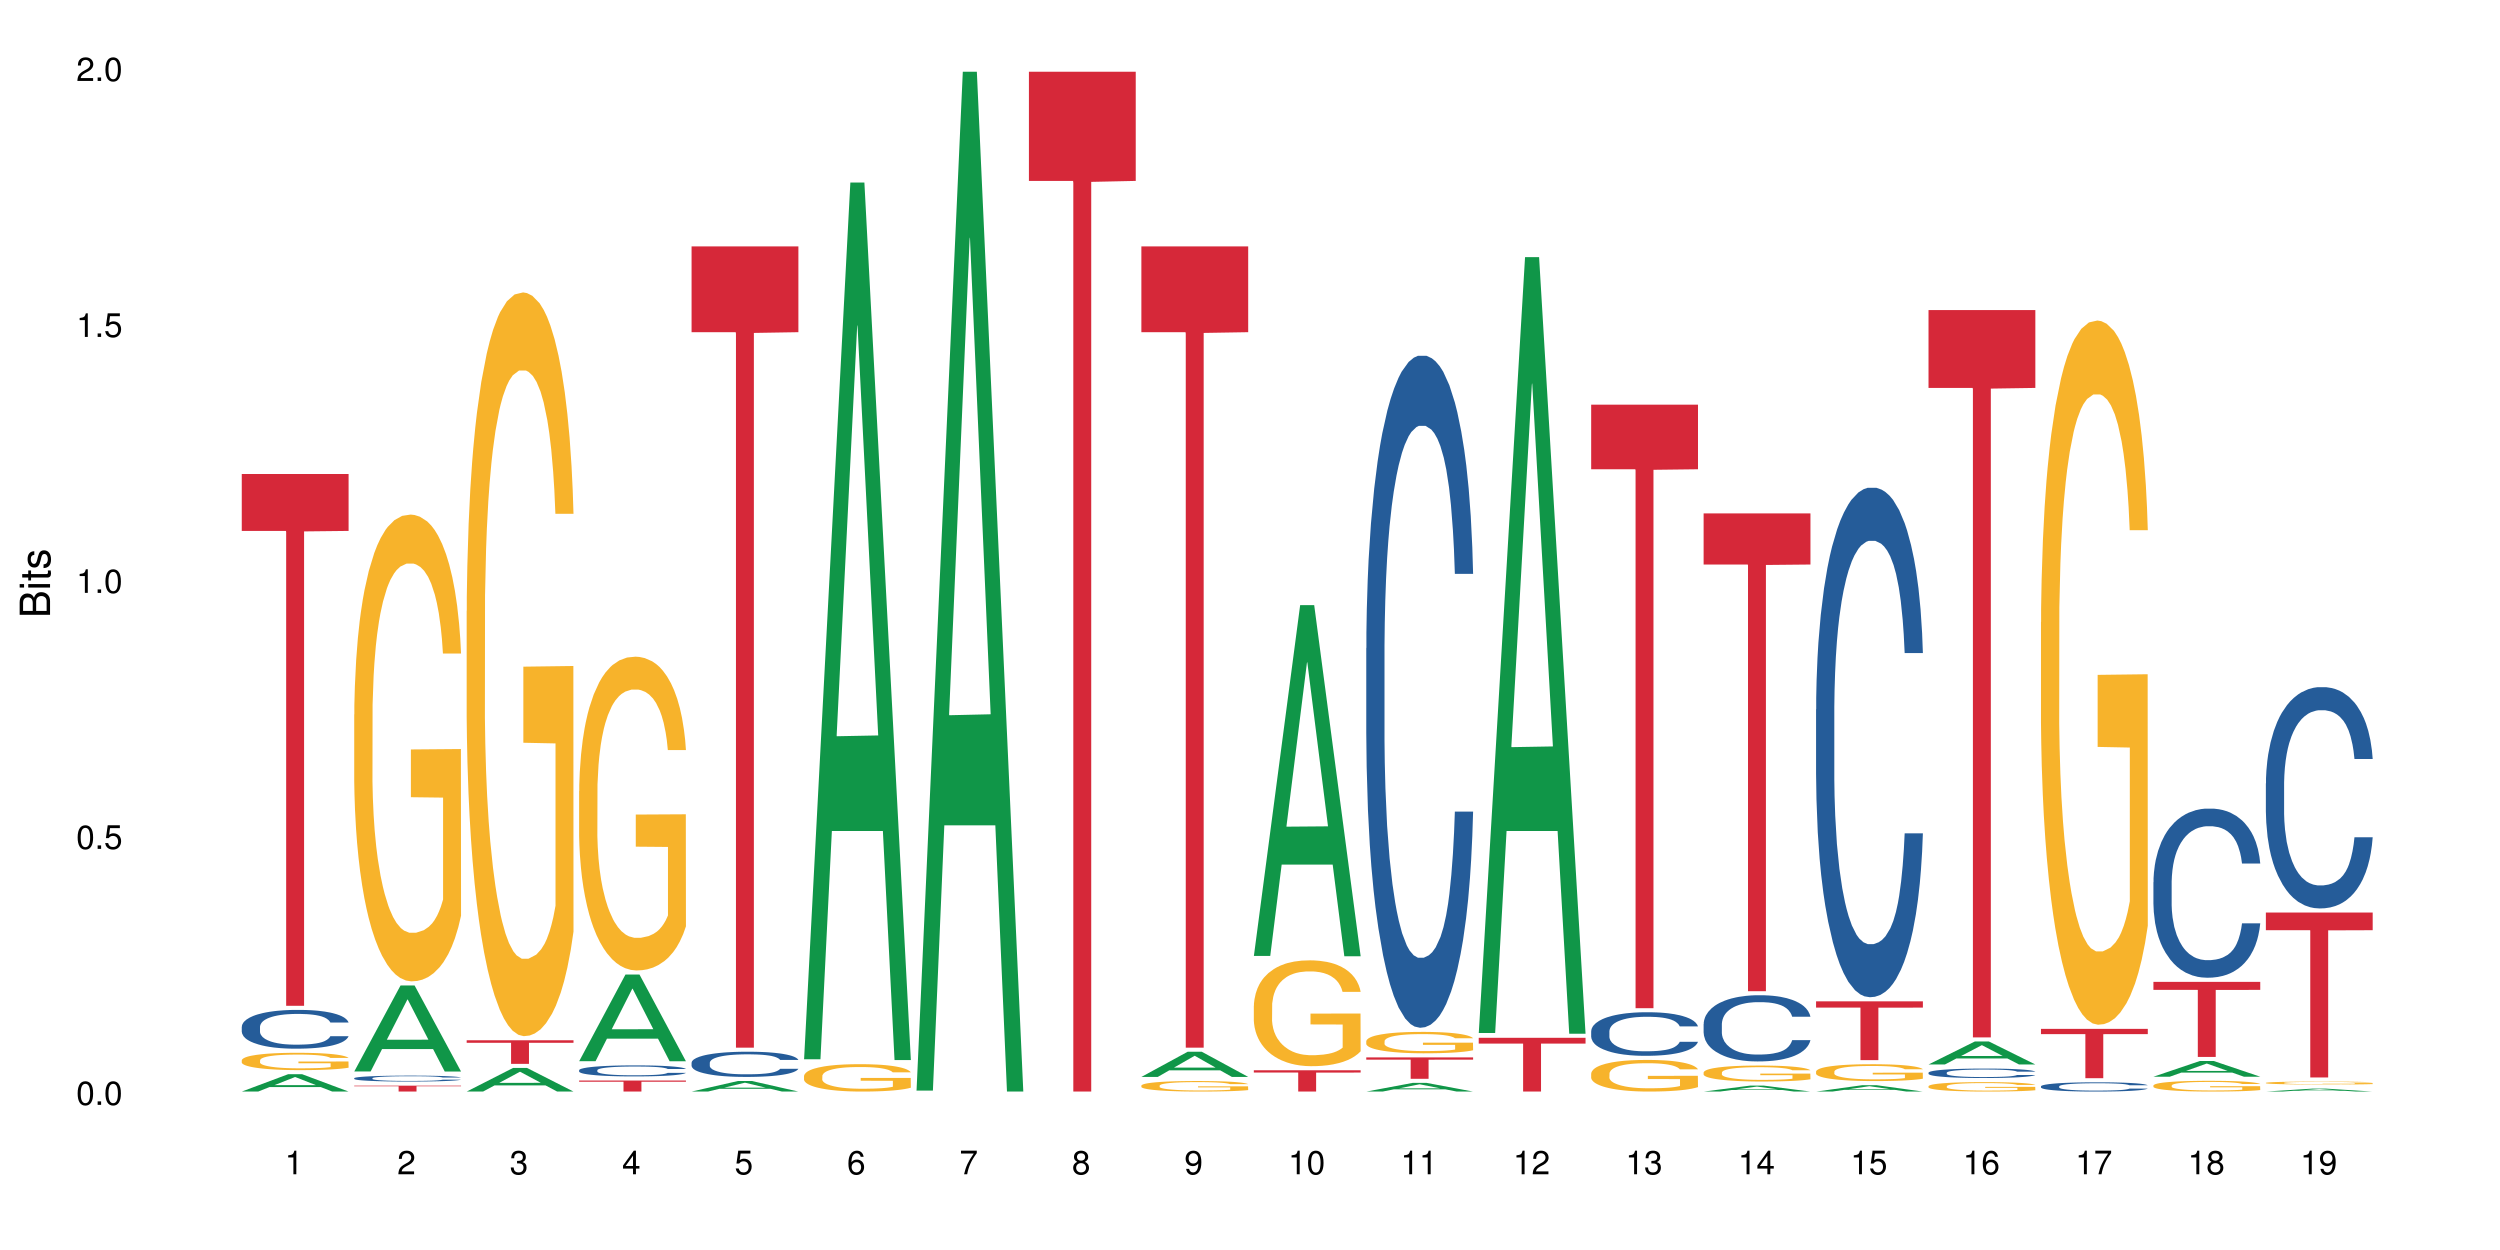 <?xml version="1.0" encoding="UTF-8"?>
<svg xmlns="http://www.w3.org/2000/svg" xmlns:xlink="http://www.w3.org/1999/xlink" width="720pt" height="360pt" viewBox="0 0 720 360" version="1.1">
<defs>
<g>
<symbol overflow="visible" id="glyph0-0">
<path style="stroke:none;" d=""/>
</symbol>
<symbol overflow="visible" id="glyph0-1">
<path style="stroke:none;" d="M 2.641 -6.797 C 2 -6.797 1.422 -6.531 1.078 -6.047 C 0.641 -5.453 0.406 -4.547 0.406 -3.297 C 0.406 -1 1.188 0.219 2.641 0.219 C 4.078 0.219 4.859 -1 4.859 -3.234 C 4.859 -4.562 4.656 -5.438 4.203 -6.047 C 3.844 -6.531 3.281 -6.797 2.641 -6.797 Z M 2.641 -6.047 C 3.547 -6.047 4 -5.125 4 -3.312 C 4 -1.375 3.562 -0.484 2.625 -0.484 C 1.734 -0.484 1.281 -1.422 1.281 -3.281 C 1.281 -5.141 1.734 -6.047 2.641 -6.047 Z M 2.641 -6.047 "/>
</symbol>
<symbol overflow="visible" id="glyph0-2">
<path style="stroke:none;" d="M 1.828 -1 L 0.828 -1 L 0.828 0 L 1.828 0 Z M 1.828 -1 "/>
</symbol>
<symbol overflow="visible" id="glyph0-3">
<path style="stroke:none;" d="M 4.562 -6.797 L 1.062 -6.797 L 0.547 -3.094 L 1.328 -3.094 C 1.719 -3.562 2.047 -3.734 2.578 -3.734 C 3.484 -3.734 4.062 -3.109 4.062 -2.094 C 4.062 -1.125 3.484 -0.531 2.578 -0.531 C 1.828 -0.531 1.375 -0.906 1.188 -1.672 L 0.328 -1.672 C 0.453 -1.109 0.547 -0.844 0.75 -0.594 C 1.125 -0.078 1.828 0.219 2.594 0.219 C 3.969 0.219 4.922 -0.781 4.922 -2.219 C 4.922 -3.562 4.031 -4.484 2.719 -4.484 C 2.25 -4.484 1.859 -4.359 1.469 -4.062 L 1.734 -5.969 L 4.562 -5.969 Z M 4.562 -6.797 "/>
</symbol>
<symbol overflow="visible" id="glyph0-4">
<path style="stroke:none;" d="M 2.484 -4.844 L 2.484 0 L 3.328 0 L 3.328 -6.797 L 2.766 -6.797 C 2.469 -5.75 2.281 -5.609 0.984 -5.453 L 0.984 -4.844 Z M 2.484 -4.844 "/>
</symbol>
<symbol overflow="visible" id="glyph0-5">
<path style="stroke:none;" d="M 4.859 -0.828 L 1.281 -0.828 C 1.359 -1.391 1.672 -1.75 2.5 -2.234 L 3.469 -2.75 C 4.406 -3.266 4.906 -3.969 4.906 -4.812 C 4.906 -5.375 4.672 -5.906 4.266 -6.266 C 3.859 -6.625 3.375 -6.797 2.719 -6.797 C 1.859 -6.797 1.219 -6.5 0.844 -5.922 C 0.609 -5.562 0.5 -5.125 0.484 -4.438 L 1.328 -4.438 C 1.359 -4.906 1.406 -5.188 1.531 -5.406 C 1.75 -5.812 2.188 -6.062 2.703 -6.062 C 3.469 -6.062 4.031 -5.516 4.031 -4.781 C 4.031 -4.25 3.719 -3.797 3.125 -3.438 L 2.234 -2.938 C 0.812 -2.141 0.406 -1.5 0.328 0 L 4.859 0 Z M 4.859 -0.828 "/>
</symbol>
<symbol overflow="visible" id="glyph0-6">
<path style="stroke:none;" d="M 2.125 -3.125 L 2.578 -3.125 C 3.516 -3.125 3.984 -2.703 3.984 -1.891 C 3.984 -1.031 3.469 -0.531 2.578 -0.531 C 1.656 -0.531 1.203 -0.984 1.156 -1.969 L 0.312 -1.969 C 0.344 -1.422 0.438 -1.078 0.609 -0.766 C 0.953 -0.109 1.625 0.219 2.547 0.219 C 3.953 0.219 4.859 -0.609 4.859 -1.906 C 4.859 -2.766 4.516 -3.25 3.703 -3.516 C 4.344 -3.766 4.656 -4.25 4.656 -4.938 C 4.656 -6.109 3.875 -6.797 2.578 -6.797 C 1.203 -6.797 0.484 -6.047 0.453 -4.609 L 1.297 -4.609 C 1.312 -5.016 1.344 -5.25 1.453 -5.453 C 1.641 -5.828 2.062 -6.062 2.594 -6.062 C 3.344 -6.062 3.797 -5.625 3.797 -4.906 C 3.797 -4.422 3.609 -4.141 3.25 -3.984 C 3.016 -3.891 2.719 -3.844 2.125 -3.844 Z M 2.125 -3.125 "/>
</symbol>
<symbol overflow="visible" id="glyph0-7">
<path style="stroke:none;" d="M 3.141 -1.625 L 3.141 0 L 3.984 0 L 3.984 -1.625 L 4.984 -1.625 L 4.984 -2.391 L 3.984 -2.391 L 3.984 -6.797 L 3.359 -6.797 L 0.266 -2.516 L 0.266 -1.625 Z M 3.141 -2.391 L 1 -2.391 L 3.141 -5.359 Z M 3.141 -2.391 "/>
</symbol>
<symbol overflow="visible" id="glyph0-8">
<path style="stroke:none;" d="M 4.781 -5.031 C 4.609 -6.141 3.891 -6.797 2.844 -6.797 C 2.094 -6.797 1.422 -6.438 1.031 -5.828 C 0.609 -5.172 0.406 -4.344 0.406 -3.094 C 0.406 -1.953 0.578 -1.234 0.984 -0.625 C 1.359 -0.078 1.953 0.219 2.703 0.219 C 3.984 0.219 4.922 -0.734 4.922 -2.078 C 4.922 -3.344 4.062 -4.234 2.844 -4.234 C 2.172 -4.234 1.641 -3.969 1.281 -3.469 C 1.281 -5.125 1.828 -6.047 2.797 -6.047 C 3.391 -6.047 3.797 -5.672 3.938 -5.031 Z M 2.734 -3.484 C 3.547 -3.484 4.062 -2.922 4.062 -2 C 4.062 -1.156 3.484 -0.531 2.703 -0.531 C 1.922 -0.531 1.328 -1.188 1.328 -2.047 C 1.328 -2.891 1.906 -3.484 2.734 -3.484 Z M 2.734 -3.484 "/>
</symbol>
<symbol overflow="visible" id="glyph0-9">
<path style="stroke:none;" d="M 4.984 -6.797 L 0.438 -6.797 L 0.438 -5.969 L 4.109 -5.969 C 2.5 -3.656 1.828 -2.234 1.328 0 L 2.219 0 C 2.594 -2.172 3.453 -4.047 4.984 -6.094 Z M 4.984 -6.797 "/>
</symbol>
<symbol overflow="visible" id="glyph0-10">
<path style="stroke:none;" d="M 3.75 -3.578 C 4.453 -4 4.688 -4.344 4.688 -4.984 C 4.688 -6.047 3.844 -6.797 2.641 -6.797 C 1.438 -6.797 0.594 -6.047 0.594 -4.984 C 0.594 -4.359 0.828 -4.016 1.516 -3.578 C 0.734 -3.203 0.359 -2.641 0.359 -1.891 C 0.359 -0.641 1.297 0.219 2.641 0.219 C 3.984 0.219 4.922 -0.641 4.922 -1.875 C 4.922 -2.641 4.531 -3.203 3.75 -3.578 Z M 2.641 -6.047 C 3.359 -6.047 3.812 -5.625 3.812 -4.969 C 3.812 -4.344 3.344 -3.922 2.641 -3.922 C 1.922 -3.922 1.453 -4.344 1.453 -4.984 C 1.453 -5.625 1.922 -6.047 2.641 -6.047 Z M 2.641 -3.203 C 3.484 -3.203 4.062 -2.672 4.062 -1.875 C 4.062 -1.062 3.484 -0.531 2.625 -0.531 C 1.797 -0.531 1.219 -1.078 1.219 -1.875 C 1.219 -2.672 1.797 -3.203 2.641 -3.203 Z M 2.641 -3.203 "/>
</symbol>
<symbol overflow="visible" id="glyph0-11">
<path style="stroke:none;" d="M 0.516 -1.547 C 0.672 -0.438 1.406 0.219 2.438 0.219 C 3.188 0.219 3.859 -0.141 4.266 -0.75 C 4.688 -1.406 4.891 -2.25 4.891 -3.484 C 4.891 -4.625 4.703 -5.359 4.312 -5.953 C 3.938 -6.5 3.344 -6.797 2.594 -6.797 C 1.297 -6.797 0.359 -5.844 0.359 -4.516 C 0.359 -3.25 1.234 -2.344 2.453 -2.344 C 3.094 -2.344 3.562 -2.578 4.016 -3.109 C 4 -1.453 3.469 -0.531 2.5 -0.531 C 1.906 -0.531 1.484 -0.906 1.359 -1.547 Z M 2.578 -6.062 C 3.375 -6.062 3.969 -5.406 3.969 -4.531 C 3.969 -3.688 3.375 -3.094 2.547 -3.094 C 1.734 -3.094 1.234 -3.672 1.234 -4.578 C 1.234 -5.438 1.797 -6.062 2.578 -6.062 Z M 2.578 -6.062 "/>
</symbol>
<symbol overflow="visible" id="glyph1-0">
<path style="stroke:none;" d=""/>
</symbol>
<symbol overflow="visible" id="glyph1-1">
<path style="stroke:none;" d="M 0 -0.953 L 0 -4.891 C 0 -5.719 -0.234 -6.344 -0.734 -6.797 C -1.188 -7.234 -1.812 -7.469 -2.5 -7.469 C -3.547 -7.469 -4.188 -7 -4.625 -5.875 C -4.984 -6.672 -5.641 -7.094 -6.531 -7.094 C -7.156 -7.094 -7.734 -6.859 -8.141 -6.391 C -8.562 -5.938 -8.75 -5.344 -8.75 -4.5 L -8.75 -0.953 Z M -4.984 -2.062 L -7.766 -2.062 L -7.766 -4.219 C -7.766 -4.844 -7.688 -5.203 -7.453 -5.5 C -7.219 -5.812 -6.859 -5.969 -6.375 -5.969 C -5.906 -5.969 -5.531 -5.812 -5.297 -5.5 C -5.062 -5.203 -4.984 -4.844 -4.984 -4.219 Z M -0.984 -2.062 L -4 -2.062 L -4 -4.781 C -4 -5.328 -3.859 -5.688 -3.578 -5.953 C -3.297 -6.219 -2.922 -6.359 -2.484 -6.359 C -2.062 -6.359 -1.688 -6.219 -1.406 -5.953 C -1.109 -5.688 -0.984 -5.328 -0.984 -4.781 Z M -0.984 -2.062 "/>
</symbol>
<symbol overflow="visible" id="glyph1-2">
<path style="stroke:none;" d="M -6.281 -1.797 L -6.281 -0.797 L 0 -0.797 L 0 -1.797 Z M -8.75 -1.797 L -8.75 -0.797 L -7.484 -0.797 L -7.484 -1.797 Z M -8.75 -1.797 "/>
</symbol>
<symbol overflow="visible" id="glyph1-3">
<path style="stroke:none;" d="M -6.281 -3.047 L -6.281 -2.016 L -8.016 -2.016 L -8.016 -1.016 L -6.281 -1.016 L -6.281 -0.172 L -5.469 -0.172 L -5.469 -1.016 L -0.719 -1.016 C -0.078 -1.016 0.281 -1.453 0.281 -2.234 C 0.281 -2.469 0.25 -2.719 0.188 -3.047 L -0.641 -3.047 C -0.609 -2.922 -0.594 -2.766 -0.594 -2.562 C -0.594 -2.141 -0.719 -2.016 -1.156 -2.016 L -5.469 -2.016 L -5.469 -3.047 Z M -6.281 -3.047 "/>
</symbol>
<symbol overflow="visible" id="glyph1-4">
<path style="stroke:none;" d="M -4.531 -5.25 C -5.766 -5.25 -6.469 -4.422 -6.469 -2.969 C -6.469 -1.516 -5.719 -0.562 -4.547 -0.562 C -3.562 -0.562 -3.094 -1.062 -2.734 -2.562 L -2.516 -3.484 C -2.344 -4.188 -2.094 -4.469 -1.625 -4.469 C -1.047 -4.469 -0.641 -3.875 -0.641 -3 C -0.641 -2.453 -0.797 -2 -1.062 -1.75 C -1.25 -1.594 -1.422 -1.531 -1.875 -1.469 L -1.875 -0.406 C -0.422 -0.453 0.281 -1.266 0.281 -2.922 C 0.281 -4.5 -0.5 -5.516 -1.719 -5.516 C -2.656 -5.516 -3.172 -4.984 -3.469 -3.734 L -3.703 -2.766 C -3.891 -1.953 -4.156 -1.609 -4.594 -1.609 C -5.172 -1.609 -5.547 -2.125 -5.547 -2.938 C -5.547 -3.75 -5.203 -4.172 -4.531 -4.203 Z M -4.531 -5.25 "/>
</symbol>
</g>
</defs>
<g id="surface25021">
<rect x="0" y="0" width="720" height="360" style="fill:rgb(100%,100%,100%);fill-opacity:1;stroke:none;"/>
<path style=" stroke:none;fill-rule:nonzero;fill:rgb(6.275%,58.824%,28.235%);fill-opacity:1;" d="M 69.629 314.367 L 69.664 314.359 L 82.973 309.375 L 87.02 309.375 L 100.395 314.371 L 95.695 314.371 L 92.344 313.066 L 77.648 313.066 L 74.363 314.367 L 69.629 314.367 L 79.062 312.527 L 90.996 312.523 L 85.047 310.191 L 84.98 310.188 L 84.914 310.203 L 79.031 312.523 L 79.062 312.527 Z M 69.629 314.367 "/>
<path style=" stroke:none;fill-rule:nonzero;fill:rgb(14.51%,36.078%,60%);fill-opacity:1;" d="M 69.629 295.715 L 69.668 295.703 L 69.668 295.457 L 69.781 295.07 L 70.043 294.582 L 70.305 294.242 L 70.98 293.641 L 71.918 293.059 L 72.895 292.609 L 73.605 292.344 L 74.246 292.141 L 75.707 291.762 L 76.645 291.57 L 77.66 291.395 L 78.898 291.223 L 79.797 291.121 L 81.824 290.957 L 83.324 290.887 L 84.488 290.855 L 87 290.855 L 88.5 290.895 L 89.59 290.945 L 90.789 291.027 L 91.805 291.121 L 93.566 291.344 L 95.145 291.629 L 95.855 291.793 L 96.98 292.109 L 97.844 292.418 L 98.445 292.684 L 99.121 293.059 L 99.719 293.52 L 100.172 294.039 L 100.395 294.48 L 95.145 294.48 L 94.879 294.07 L 94.582 293.754 L 94.016 293.336 L 93.453 293.039 L 92.668 292.742 L 91.953 292.551 L 90.977 292.355 L 90.113 292.234 L 89.215 292.141 L 88.352 292.078 L 86.699 292.02 L 84.789 292.02 L 84.074 292.039 L 82.609 292.121 L 81.824 292.191 L 80.699 292.336 L 79.91 292.469 L 78.973 292.672 L 78.332 292.844 L 77.547 293.109 L 76.984 293.344 L 76.344 293.684 L 75.969 293.938 L 75.633 294.223 L 75.332 294.559 L 75.105 294.918 L 74.957 295.297 L 74.883 295.664 L 74.883 297.246 L 74.957 297.613 L 75.145 298.043 L 75.633 298.664 L 76.344 299.207 L 77.172 299.633 L 77.957 299.941 L 78.41 300.082 L 79.008 300.246 L 79.949 300.449 L 81.297 300.656 L 82.086 300.738 L 83.285 300.816 L 84.523 300.859 L 86.176 300.859 L 87.641 300.816 L 88.613 300.766 L 89.629 300.688 L 91.016 300.512 L 91.879 300.348 L 92.629 300.156 L 93.191 299.961 L 93.566 299.797 L 94.129 299.48 L 94.582 299.133 L 94.918 298.777 L 95.145 298.43 L 100.395 298.43 L 100.172 298.836 L 99.832 299.234 L 99.496 299.531 L 98.969 299.891 L 98.371 300.207 L 97.508 300.562 L 96.793 300.797 L 95.855 301.055 L 94.992 301.246 L 94.055 301.422 L 92.668 301.625 L 91.766 301.727 L 90.789 301.82 L 89.629 301.902 L 88.164 301.973 L 86.59 302.012 L 85.125 302.023 L 83.551 302.004 L 82.387 301.961 L 80.848 301.871 L 78.934 301.688 L 77.547 301.492 L 76.457 301.297 L 75.52 301.094 L 74.469 300.816 L 73.117 300.367 L 72.293 300.023 L 71.73 299.734 L 71.094 299.34 L 70.641 298.98 L 70.117 298.41 L 69.742 297.684 L 69.629 297.121 Z M 69.629 295.715 "/>
<path style=" stroke:none;fill-rule:nonzero;fill:rgb(96.863%,70.196%,16.863%);fill-opacity:1;" d="M 69.629 305.34 L 69.668 305.336 L 69.668 305.246 L 69.816 305.039 L 70.191 304.758 L 70.68 304.523 L 71.207 304.344 L 71.543 304.246 L 72.105 304.109 L 72.594 304.012 L 73.832 303.805 L 75.406 303.613 L 76.27 303.531 L 77.246 303.453 L 78.633 303.367 L 79.273 303.336 L 81.223 303.262 L 83.438 303.215 L 85.875 303.203 L 87 303.207 L 88.539 303.227 L 90.641 303.277 L 91.84 303.32 L 92.777 303.367 L 93.754 303.426 L 94.957 303.516 L 96.082 303.625 L 96.98 303.734 L 97.883 303.871 L 98.633 304.02 L 99.27 304.18 L 99.832 304.371 L 100.172 304.531 L 100.395 304.688 L 95.18 304.688 L 94.879 304.531 L 94.543 304.406 L 93.98 304.258 L 93.418 304.148 L 92.855 304.059 L 91.805 303.941 L 90.902 303.867 L 89.777 303.805 L 88.691 303.762 L 87.453 303.734 L 86.699 303.727 L 84.711 303.727 L 82.91 303.758 L 81.859 303.797 L 81.109 303.832 L 80.059 303.898 L 79.422 303.953 L 79.047 303.992 L 77.922 304.133 L 77.172 304.262 L 76.758 304.348 L 76.234 304.484 L 75.859 304.605 L 75.445 304.789 L 75.219 304.926 L 74.918 305.238 L 74.883 306.059 L 74.996 306.23 L 75.219 306.418 L 75.52 306.582 L 75.969 306.754 L 76.422 306.887 L 77.207 307.066 L 77.883 307.184 L 78.41 307.262 L 79.422 307.387 L 79.836 307.426 L 80.809 307.508 L 81.824 307.57 L 83.062 307.625 L 84 307.652 L 85.5 307.676 L 87.414 307.676 L 89.664 307.648 L 91.09 307.613 L 92.066 307.578 L 92.703 307.543 L 93.492 307.496 L 94.055 307.449 L 94.582 307.398 L 95.219 307.32 L 95.219 306.23 L 85.949 306.227 L 85.949 305.715 L 100.359 305.711 L 100.395 307.496 L 99.609 307.617 L 98.633 307.734 L 97.695 307.828 L 96.719 307.906 L 95.332 307.992 L 94.203 308.047 L 92.48 308.109 L 90.902 308.152 L 89.254 308.18 L 87.789 308.191 L 86.062 308.195 L 84.523 308.188 L 82.875 308.16 L 81.562 308.125 L 80.359 308.078 L 79.16 308.02 L 77.66 307.922 L 76.684 307.844 L 75.672 307.75 L 74.656 307.637 L 73.758 307.512 L 73.156 307.418 L 72.555 307.309 L 71.918 307.172 L 71.316 307.016 L 70.867 306.875 L 70.453 306.715 L 70.156 306.562 L 69.855 306.359 L 69.703 306.195 L 69.629 306.055 Z M 69.629 305.34 "/>
<path style=" stroke:none;fill-rule:nonzero;fill:rgb(83.922%,15.686%,22.353%);fill-opacity:1;" d="M 69.629 136.508 L 100.395 136.508 L 100.395 152.902 L 87.574 153.047 L 87.574 289.676 L 82.414 289.676 L 82.414 153.191 L 82.34 152.902 L 69.629 152.902 Z M 69.629 136.508 "/>
<path style=" stroke:none;fill-rule:nonzero;fill:rgb(6.275%,58.824%,28.235%);fill-opacity:1;" d="M 102.016 308.578 L 102.047 308.555 L 115.359 283.812 L 119.402 283.812 L 132.781 308.602 L 128.082 308.602 L 124.727 302.129 L 110.035 302.129 L 106.75 308.578 L 102.016 308.578 L 111.449 299.453 L 123.379 299.43 L 117.43 287.859 L 117.367 287.836 L 117.301 287.906 L 111.414 299.43 L 111.449 299.453 Z M 102.016 308.578 "/>
<path style=" stroke:none;fill-rule:nonzero;fill:rgb(14.51%,36.078%,60%);fill-opacity:1;" d="M 102.016 310.523 L 102.051 310.52 L 102.051 310.484 L 102.164 310.422 L 102.426 310.348 L 102.691 310.297 L 103.367 310.203 L 104.305 310.117 L 105.277 310.047 L 105.992 310.008 L 106.629 309.977 L 108.094 309.918 L 109.031 309.887 L 110.043 309.863 L 111.281 309.836 L 112.184 309.82 L 114.207 309.797 L 115.711 309.785 L 116.871 309.781 L 119.387 309.781 L 120.887 309.785 L 121.977 309.793 L 123.176 309.805 L 124.188 309.82 L 125.953 309.855 L 127.527 309.898 L 128.242 309.922 L 129.367 309.973 L 130.23 310.02 L 130.832 310.059 L 131.504 310.117 L 132.105 310.188 L 132.555 310.266 L 132.781 310.332 L 127.527 310.332 L 127.266 310.27 L 126.965 310.223 L 126.402 310.16 L 125.84 310.113 L 125.051 310.066 L 124.34 310.039 L 123.363 310.008 L 122.5 309.988 L 121.602 309.977 L 120.738 309.965 L 119.086 309.957 L 117.172 309.957 L 116.461 309.961 L 114.996 309.973 L 114.207 309.984 L 113.082 310.004 L 112.297 310.027 L 111.359 310.059 L 110.719 310.082 L 109.934 310.125 L 109.367 310.16 L 108.73 310.211 L 108.355 310.25 L 108.02 310.293 L 107.719 310.344 L 107.492 310.398 L 107.344 310.457 L 107.27 310.516 L 107.27 310.754 L 107.344 310.812 L 107.531 310.879 L 108.02 310.973 L 108.73 311.055 L 109.555 311.121 L 110.344 311.168 L 110.793 311.188 L 111.395 311.215 L 112.332 311.246 L 113.684 311.277 L 114.473 311.289 L 115.672 311.301 L 116.91 311.309 L 118.562 311.309 L 120.023 311.301 L 121 311.293 L 122.012 311.281 L 123.402 311.254 L 124.266 311.23 L 125.016 311.199 L 125.578 311.172 L 125.953 311.145 L 126.516 311.098 L 126.965 311.043 L 127.305 310.988 L 127.527 310.938 L 132.781 310.938 L 132.555 311 L 132.219 311.059 L 131.879 311.105 L 131.355 311.16 L 130.754 311.207 L 129.891 311.262 L 129.18 311.297 L 128.242 311.336 L 127.379 311.367 L 126.441 311.395 L 125.051 311.426 L 124.152 311.441 L 123.176 311.453 L 122.012 311.465 L 120.551 311.477 L 118.973 311.484 L 117.512 311.484 L 115.934 311.48 L 114.773 311.477 L 113.234 311.461 L 111.32 311.434 L 109.934 311.402 L 108.844 311.375 L 107.906 311.344 L 106.855 311.301 L 105.504 311.234 L 104.68 311.18 L 104.117 311.137 L 103.477 311.074 L 103.027 311.02 L 102.504 310.934 L 102.129 310.824 L 102.016 310.738 Z M 102.016 310.523 "/>
<path style=" stroke:none;fill-rule:nonzero;fill:rgb(96.863%,70.196%,16.863%);fill-opacity:1;" d="M 102.016 205.777 L 102.051 205.652 L 102.051 203.199 L 102.203 197.672 L 102.578 190.062 L 103.066 183.801 L 103.59 178.891 L 103.93 176.312 L 104.492 172.629 L 104.98 169.926 L 106.219 164.402 L 107.793 159.246 L 108.656 157.035 L 109.633 154.949 L 111.02 152.617 L 111.656 151.758 L 113.609 149.793 L 115.824 148.566 L 118.262 148.195 L 119.387 148.32 L 120.926 148.809 L 123.027 150.16 L 124.227 151.387 L 125.164 152.617 L 126.141 154.211 L 127.34 156.668 L 128.465 159.613 L 129.367 162.562 L 130.266 166.242 L 131.02 170.172 L 131.656 174.469 L 132.219 179.625 L 132.555 183.922 L 132.781 188.219 L 127.566 188.219 L 127.266 183.922 L 126.93 180.609 L 126.367 176.555 L 125.801 173.609 L 125.238 171.277 L 124.188 168.086 L 123.289 166.121 L 122.164 164.402 L 121.074 163.297 L 119.836 162.562 L 119.086 162.316 L 117.098 162.316 L 115.297 163.176 L 114.246 164.156 L 113.496 165.141 L 112.445 166.98 L 111.809 168.453 L 111.434 169.438 L 110.309 173.242 L 109.555 176.68 L 109.145 179.012 L 108.617 182.695 L 108.242 186.012 L 107.832 190.922 L 107.605 194.605 L 107.305 202.953 L 107.27 225.051 L 107.379 229.715 L 107.605 234.75 L 107.906 239.172 L 108.355 243.836 L 108.805 247.395 L 109.594 252.184 L 110.27 255.375 L 110.793 257.465 L 111.809 260.777 L 112.219 261.883 L 113.195 264.094 L 114.207 265.812 L 115.445 267.285 L 116.387 268.02 L 117.887 268.637 L 119.801 268.637 L 122.051 267.898 L 123.477 266.918 L 124.453 265.934 L 125.09 265.074 L 125.879 263.723 L 126.441 262.496 L 126.965 261.145 L 127.605 259.059 L 127.605 229.715 L 118.336 229.594 L 118.336 215.844 L 132.742 215.719 L 132.781 263.723 L 131.992 267.039 L 131.02 270.23 L 130.078 272.688 L 129.105 274.773 L 127.715 277.105 L 126.59 278.578 L 124.863 280.297 L 123.289 281.402 L 121.637 282.141 L 120.176 282.508 L 118.449 282.633 L 116.91 282.387 L 115.258 281.648 L 113.945 280.668 L 112.746 279.438 L 111.547 277.844 L 110.043 275.266 L 109.07 273.176 L 108.055 270.598 L 107.043 267.531 L 106.141 264.215 L 105.543 261.637 L 104.941 258.691 L 104.305 255.008 L 103.703 250.832 L 103.254 247.027 L 102.84 242.73 L 102.539 238.68 L 102.238 233.152 L 102.09 228.734 L 102.016 224.93 Z M 102.016 205.777 "/>
<path style=" stroke:none;fill-rule:nonzero;fill:rgb(83.922%,15.686%,22.353%);fill-opacity:1;" d="M 102.016 312.664 L 132.781 312.664 L 132.781 312.848 L 119.957 312.848 L 119.957 314.371 L 114.801 314.371 L 114.801 312.852 L 114.727 312.848 L 102.016 312.848 Z M 102.016 312.664 "/>
<path style=" stroke:none;fill-rule:nonzero;fill:rgb(6.275%,58.824%,28.235%);fill-opacity:1;" d="M 134.402 314.363 L 134.434 314.359 L 147.746 307.574 L 151.789 307.574 L 165.168 314.371 L 160.465 314.371 L 157.113 312.598 L 142.422 312.598 L 139.133 314.363 L 134.402 314.363 L 143.836 311.863 L 155.766 311.855 L 149.816 308.684 L 149.75 308.676 L 149.684 308.695 L 143.801 311.855 L 143.836 311.863 Z M 134.402 314.363 "/>
<path style=" stroke:none;fill-rule:nonzero;fill:rgb(96.863%,70.196%,16.863%);fill-opacity:1;" d="M 134.402 175.957 L 134.438 175.762 L 134.438 171.852 L 134.59 163.047 L 134.965 150.918 L 135.449 140.941 L 135.977 133.117 L 136.312 129.012 L 136.875 123.141 L 137.363 118.84 L 138.602 110.035 L 140.18 101.82 L 141.043 98.297 L 142.016 94.973 L 143.406 91.258 L 144.043 89.887 L 145.996 86.758 L 148.207 84.801 L 150.648 84.215 L 151.773 84.41 L 153.312 85.191 L 155.41 87.344 L 156.613 89.301 L 157.551 91.258 L 158.527 93.801 L 159.727 97.711 L 160.852 102.406 L 161.754 107.102 L 162.652 112.969 L 163.402 119.23 L 164.043 126.074 L 164.605 134.293 L 164.941 141.141 L 165.168 147.984 L 159.953 147.984 L 159.652 141.141 L 159.312 135.855 L 158.75 129.402 L 158.188 124.707 L 157.625 120.988 L 156.574 115.902 L 155.676 112.773 L 154.547 110.035 L 153.461 108.273 L 152.223 107.102 L 151.473 106.711 L 149.484 106.711 L 147.684 108.078 L 146.633 109.645 L 145.883 111.211 L 144.832 114.145 L 144.191 116.492 L 143.816 118.055 L 142.691 124.121 L 141.941 129.598 L 141.531 133.312 L 141.004 139.184 L 140.629 144.465 L 140.215 152.289 L 139.992 158.156 L 139.691 171.461 L 139.652 206.672 L 139.766 214.105 L 139.992 222.125 L 140.293 229.168 L 140.742 236.602 L 141.191 242.273 L 141.98 249.902 L 142.656 254.988 L 143.18 258.316 L 144.191 263.598 L 144.605 265.355 L 145.582 268.879 L 146.594 271.617 L 147.832 273.965 L 148.77 275.137 L 150.273 276.117 L 152.184 276.117 L 154.438 274.941 L 155.863 273.379 L 156.836 271.812 L 157.477 270.441 L 158.262 268.293 L 158.824 266.336 L 159.352 264.184 L 159.988 260.859 L 159.988 214.105 L 150.723 213.91 L 150.723 192 L 165.129 191.805 L 165.168 268.293 L 164.379 273.574 L 163.402 278.66 L 162.465 282.57 L 161.488 285.898 L 160.102 289.613 L 158.977 291.961 L 157.25 294.699 L 155.676 296.461 L 154.023 297.633 L 152.559 298.223 L 150.836 298.418 L 149.297 298.023 L 147.645 296.852 L 146.332 295.285 L 145.133 293.332 L 143.93 290.789 L 142.43 286.68 L 141.453 283.355 L 140.441 279.246 L 139.43 274.355 L 138.527 269.074 L 137.926 264.965 L 137.328 260.27 L 136.688 254.402 L 136.09 247.75 L 135.641 241.688 L 135.227 234.84 L 134.926 228.387 L 134.625 219.582 L 134.477 212.539 L 134.402 206.477 Z M 134.402 175.957 "/>
<path style=" stroke:none;fill-rule:nonzero;fill:rgb(83.922%,15.686%,22.353%);fill-opacity:1;" d="M 134.402 299.598 L 165.168 299.598 L 165.168 300.324 L 152.344 300.328 L 152.344 306.395 L 147.188 306.395 L 147.188 300.336 L 147.109 300.324 L 134.402 300.324 Z M 134.402 299.598 "/>
<path style=" stroke:none;fill-rule:nonzero;fill:rgb(6.275%,58.824%,28.235%);fill-opacity:1;" d="M 166.785 305.629 L 166.82 305.605 L 180.133 280.672 L 184.176 280.672 L 197.551 305.652 L 192.852 305.652 L 189.5 299.133 L 174.805 299.133 L 171.52 305.629 L 166.785 305.629 L 176.219 296.434 L 188.152 296.41 L 182.203 284.754 L 182.137 284.73 L 182.07 284.801 L 176.188 296.41 L 176.219 296.434 Z M 166.785 305.629 "/>
<path style=" stroke:none;fill-rule:nonzero;fill:rgb(14.51%,36.078%,60%);fill-opacity:1;" d="M 166.785 308.215 L 166.824 308.211 L 166.824 308.141 L 166.938 308.031 L 167.199 307.891 L 167.461 307.797 L 168.137 307.625 L 169.074 307.457 L 170.051 307.332 L 170.762 307.254 L 171.402 307.195 L 172.863 307.09 L 173.801 307.035 L 174.816 306.984 L 176.055 306.934 L 176.953 306.906 L 178.98 306.859 L 180.48 306.84 L 181.645 306.832 L 184.156 306.832 L 185.66 306.844 L 186.746 306.855 L 187.949 306.879 L 188.961 306.906 L 190.723 306.969 L 192.301 307.051 L 193.012 307.098 L 194.137 307.188 L 195 307.277 L 195.602 307.352 L 196.277 307.457 L 196.879 307.59 L 197.328 307.738 L 197.551 307.863 L 192.301 307.863 L 192.039 307.746 L 191.738 307.656 L 191.176 307.539 L 190.613 307.453 L 189.824 307.367 L 189.109 307.312 L 188.137 307.258 L 187.273 307.223 L 186.371 307.195 L 185.508 307.18 L 183.859 307.164 L 181.945 307.164 L 181.23 307.168 L 179.77 307.191 L 178.98 307.211 L 177.855 307.254 L 177.066 307.289 L 176.129 307.348 L 175.492 307.398 L 174.703 307.473 L 174.141 307.539 L 173.504 307.637 L 173.129 307.707 L 172.789 307.789 L 172.488 307.887 L 172.266 307.988 L 172.113 308.094 L 172.039 308.199 L 172.039 308.652 L 172.113 308.754 L 172.301 308.879 L 172.789 309.055 L 173.504 309.207 L 174.328 309.332 L 175.117 309.418 L 175.566 309.457 L 176.168 309.504 L 177.105 309.562 L 178.453 309.621 L 179.242 309.645 L 180.445 309.668 L 181.684 309.68 L 183.332 309.68 L 184.797 309.668 L 185.77 309.652 L 186.785 309.629 L 188.172 309.582 L 189.035 309.535 L 189.785 309.48 L 190.348 309.422 L 190.723 309.379 L 191.285 309.289 L 191.738 309.188 L 192.074 309.086 L 192.301 308.988 L 197.551 308.988 L 197.328 309.105 L 196.988 309.219 L 196.652 309.301 L 196.125 309.402 L 195.527 309.492 L 194.664 309.594 L 193.949 309.664 L 193.012 309.734 L 192.148 309.789 L 191.211 309.84 L 189.824 309.898 L 188.922 309.926 L 187.949 309.953 L 186.785 309.977 L 185.32 309.996 L 183.746 310.008 L 182.281 310.012 L 180.707 310.004 L 179.543 309.992 L 178.004 309.969 L 176.09 309.914 L 174.703 309.859 L 173.613 309.805 L 172.676 309.746 L 171.625 309.668 L 170.277 309.539 L 169.449 309.441 L 168.887 309.359 L 168.25 309.246 L 167.801 309.145 L 167.273 308.98 L 166.898 308.777 L 166.785 308.617 Z M 166.785 308.215 "/>
<path style=" stroke:none;fill-rule:nonzero;fill:rgb(96.863%,70.196%,16.863%);fill-opacity:1;" d="M 166.785 227.828 L 166.824 227.746 L 166.824 226.094 L 166.973 222.379 L 167.348 217.262 L 167.836 213.055 L 168.363 209.754 L 168.699 208.02 L 169.262 205.543 L 169.75 203.727 L 170.988 200.016 L 172.562 196.547 L 173.426 195.062 L 174.402 193.66 L 175.793 192.09 L 176.43 191.512 L 178.379 190.191 L 180.594 189.367 L 183.031 189.121 L 184.156 189.203 L 185.695 189.531 L 187.797 190.441 L 188.996 191.266 L 189.938 192.09 L 190.91 193.164 L 192.113 194.816 L 193.238 196.797 L 194.137 198.777 L 195.039 201.254 L 195.789 203.895 L 196.426 206.781 L 196.988 210.25 L 197.328 213.137 L 197.551 216.027 L 192.336 216.027 L 192.039 213.137 L 191.699 210.91 L 191.137 208.184 L 190.574 206.203 L 190.012 204.637 L 188.961 202.488 L 188.059 201.168 L 186.934 200.016 L 185.848 199.27 L 184.609 198.777 L 183.859 198.609 L 181.871 198.609 L 180.066 199.188 L 179.02 199.848 L 178.266 200.508 L 177.215 201.746 L 176.578 202.738 L 176.203 203.398 L 175.078 205.957 L 174.328 208.266 L 173.914 209.836 L 173.391 212.312 L 173.016 214.539 L 172.602 217.84 L 172.375 220.316 L 172.078 225.93 L 172.039 240.785 L 172.152 243.922 L 172.375 247.305 L 172.676 250.277 L 173.129 253.414 L 173.578 255.805 L 174.367 259.023 L 175.039 261.172 L 175.566 262.574 L 176.578 264.801 L 176.992 265.547 L 177.969 267.031 L 178.98 268.188 L 180.219 269.176 L 181.156 269.672 L 182.656 270.086 L 184.57 270.086 L 186.82 269.59 L 188.246 268.93 L 189.223 268.27 L 189.859 267.691 L 190.648 266.785 L 191.211 265.957 L 191.738 265.051 L 192.375 263.648 L 192.375 243.922 L 183.105 243.84 L 183.105 234.594 L 197.516 234.512 L 197.551 266.785 L 196.766 269.012 L 195.789 271.156 L 194.852 272.809 L 193.875 274.211 L 192.488 275.781 L 191.363 276.77 L 189.637 277.926 L 188.059 278.668 L 186.41 279.164 L 184.945 279.41 L 183.219 279.492 L 181.684 279.328 L 180.031 278.832 L 178.719 278.172 L 177.516 277.348 L 176.316 276.273 L 174.816 274.543 L 173.84 273.137 L 172.828 271.406 L 171.812 269.34 L 170.914 267.113 L 170.312 265.379 L 169.711 263.398 L 169.074 260.922 L 168.477 258.117 L 168.023 255.559 L 167.613 252.672 L 167.312 249.945 L 167.012 246.234 L 166.859 243.262 L 166.785 240.703 Z M 166.785 227.828 "/>
<path style=" stroke:none;fill-rule:nonzero;fill:rgb(83.922%,15.686%,22.353%);fill-opacity:1;" d="M 166.785 311.191 L 197.551 311.191 L 197.551 311.531 L 184.73 311.535 L 184.73 314.371 L 179.57 314.371 L 179.57 311.535 L 179.496 311.531 L 166.785 311.531 Z M 166.785 311.191 "/>
<path style=" stroke:none;fill-rule:nonzero;fill:rgb(6.275%,58.824%,28.235%);fill-opacity:1;" d="M 199.172 314.367 L 199.203 314.363 L 212.516 311.332 L 216.559 311.332 L 229.938 314.371 L 225.238 314.371 L 221.887 313.578 L 207.191 313.578 L 203.906 314.367 L 199.172 314.367 L 208.605 313.25 L 220.539 313.246 L 214.59 311.828 L 214.523 311.828 L 214.457 311.836 L 208.574 313.246 L 208.605 313.25 Z M 199.172 314.367 "/>
<path style=" stroke:none;fill-rule:nonzero;fill:rgb(14.51%,36.078%,60%);fill-opacity:1;" d="M 199.172 306.055 L 199.211 306.051 L 199.211 305.891 L 199.32 305.637 L 199.586 305.32 L 199.848 305.102 L 200.523 304.711 L 201.461 304.332 L 202.438 304.039 L 203.148 303.867 L 203.785 303.734 L 205.25 303.488 L 206.188 303.363 L 207.199 303.25 L 208.438 303.137 L 209.34 303.07 L 211.367 302.965 L 212.867 302.918 L 214.031 302.898 L 216.543 302.898 L 218.043 302.926 L 219.133 302.961 L 220.332 303.012 L 221.348 303.07 L 223.109 303.219 L 224.684 303.402 L 225.398 303.508 L 226.523 303.715 L 227.387 303.914 L 227.988 304.086 L 228.664 304.332 L 229.262 304.629 L 229.715 304.969 L 229.938 305.254 L 224.684 305.254 L 224.422 304.988 L 224.121 304.781 L 223.559 304.512 L 222.996 304.32 L 222.211 304.125 L 221.496 304 L 220.52 303.875 L 219.656 303.793 L 218.758 303.734 L 217.895 303.695 L 216.242 303.656 L 214.328 303.656 L 213.617 303.668 L 212.152 303.723 L 211.367 303.77 L 210.242 303.859 L 209.453 303.945 L 208.516 304.078 L 207.875 304.191 L 207.09 304.363 L 206.527 304.516 L 205.887 304.734 L 205.512 304.902 L 205.176 305.086 L 204.875 305.305 L 204.648 305.539 L 204.5 305.785 L 204.426 306.023 L 204.426 307.051 L 204.5 307.289 L 204.688 307.566 L 205.176 307.973 L 205.887 308.324 L 206.715 308.602 L 207.5 308.801 L 207.953 308.895 L 208.551 309 L 209.488 309.133 L 210.84 309.266 L 211.629 309.316 L 212.828 309.371 L 214.066 309.398 L 215.719 309.398 L 217.18 309.371 L 218.156 309.34 L 219.172 309.285 L 220.559 309.172 L 221.422 309.066 L 222.172 308.941 L 222.734 308.812 L 223.109 308.707 L 223.672 308.504 L 224.121 308.277 L 224.461 308.047 L 224.684 307.82 L 229.938 307.82 L 229.715 308.086 L 229.375 308.344 L 229.039 308.535 L 228.512 308.77 L 227.914 308.973 L 227.051 309.207 L 226.336 309.359 L 225.398 309.523 L 224.535 309.648 L 223.598 309.762 L 222.211 309.895 L 221.309 309.961 L 220.332 310.02 L 219.172 310.074 L 217.707 310.121 L 216.133 310.148 L 214.668 310.152 L 213.09 310.141 L 211.93 310.113 L 210.391 310.055 L 208.477 309.934 L 207.09 309.809 L 206 309.684 L 205.062 309.551 L 204.012 309.371 L 202.66 309.078 L 201.836 308.855 L 201.273 308.668 L 200.637 308.41 L 200.184 308.176 L 199.66 307.805 L 199.285 307.336 L 199.172 306.973 Z M 199.172 306.055 "/>
<path style=" stroke:none;fill-rule:nonzero;fill:rgb(83.922%,15.686%,22.353%);fill-opacity:1;" d="M 199.172 70.969 L 229.938 70.969 L 229.938 95.668 L 217.117 95.883 L 217.117 301.719 L 211.957 301.719 L 211.957 96.102 L 211.883 95.668 L 199.172 95.668 Z M 199.172 70.969 "/>
<path style=" stroke:none;fill-rule:nonzero;fill:rgb(6.275%,58.824%,28.235%);fill-opacity:1;" d="M 231.559 305.066 L 231.59 304.828 L 244.902 52.57 L 248.945 52.57 L 262.324 305.301 L 257.625 305.301 L 254.27 239.332 L 239.578 239.332 L 236.289 305.066 L 231.559 305.066 L 240.992 212.039 L 252.922 211.805 L 246.973 93.859 L 246.906 93.625 L 246.844 94.336 L 240.957 211.805 L 240.992 212.039 Z M 231.559 305.066 "/>
<path style=" stroke:none;fill-rule:nonzero;fill:rgb(96.863%,70.196%,16.863%);fill-opacity:1;" d="M 231.559 309.859 L 231.594 309.855 L 231.594 309.711 L 231.746 309.387 L 232.121 308.938 L 232.609 308.57 L 233.133 308.281 L 233.473 308.133 L 234.035 307.914 L 234.523 307.758 L 235.758 307.434 L 237.336 307.129 L 238.199 307 L 239.176 306.879 L 240.562 306.742 L 241.199 306.691 L 243.152 306.574 L 245.363 306.504 L 247.805 306.48 L 248.93 306.488 L 250.469 306.52 L 252.57 306.598 L 253.77 306.668 L 254.707 306.742 L 255.684 306.836 L 256.883 306.98 L 258.008 307.152 L 258.91 307.324 L 259.809 307.539 L 260.559 307.77 L 261.199 308.023 L 261.762 308.328 L 262.098 308.578 L 262.324 308.832 L 257.109 308.832 L 256.809 308.578 L 256.473 308.383 L 255.906 308.145 L 255.344 307.973 L 254.781 307.836 L 253.73 307.648 L 252.832 307.535 L 251.707 307.434 L 250.617 307.367 L 249.379 307.324 L 248.629 307.309 L 246.641 307.309 L 244.84 307.359 L 243.789 307.418 L 243.039 307.477 L 241.988 307.586 L 241.352 307.672 L 240.977 307.727 L 239.848 307.953 L 239.098 308.152 L 238.688 308.289 L 238.16 308.508 L 237.785 308.699 L 237.375 308.988 L 237.148 309.207 L 236.848 309.695 L 236.809 310.992 L 236.922 311.266 L 237.148 311.562 L 237.449 311.82 L 237.898 312.094 L 238.348 312.305 L 239.137 312.582 L 239.812 312.77 L 240.336 312.895 L 241.352 313.09 L 241.762 313.152 L 242.738 313.281 L 243.75 313.383 L 244.988 313.469 L 245.926 313.512 L 247.43 313.551 L 249.344 313.551 L 251.594 313.508 L 253.02 313.449 L 253.996 313.391 L 254.633 313.34 L 255.422 313.262 L 255.984 313.188 L 256.508 313.109 L 257.145 312.988 L 257.145 311.266 L 247.879 311.258 L 247.879 310.453 L 262.285 310.445 L 262.324 313.262 L 261.535 313.457 L 260.559 313.645 L 259.621 313.785 L 258.648 313.91 L 257.258 314.047 L 256.133 314.133 L 254.406 314.234 L 252.832 314.297 L 251.18 314.344 L 249.719 314.363 L 247.992 314.371 L 246.453 314.355 L 244.801 314.312 L 243.488 314.254 L 242.289 314.184 L 241.086 314.09 L 239.586 313.938 L 238.609 313.816 L 237.598 313.664 L 236.586 313.484 L 235.684 313.289 L 235.086 313.141 L 234.484 312.965 L 233.848 312.75 L 233.246 312.504 L 232.797 312.281 L 232.383 312.027 L 232.082 311.793 L 231.781 311.469 L 231.633 311.207 L 231.559 310.984 Z M 231.559 309.859 "/>
<path style=" stroke:none;fill-rule:nonzero;fill:rgb(6.275%,58.824%,28.235%);fill-opacity:1;" d="M 263.941 314.094 L 263.977 313.82 L 277.289 20.664 L 281.332 20.664 L 294.711 314.371 L 290.008 314.371 L 286.656 237.703 L 271.965 237.703 L 268.676 314.094 L 263.941 314.094 L 273.375 205.988 L 285.309 205.711 L 279.359 68.648 L 279.293 68.375 L 279.227 69.199 L 273.344 205.711 L 273.375 205.988 Z M 263.941 314.094 "/>
<path style=" stroke:none;fill-rule:nonzero;fill:rgb(83.922%,15.686%,22.353%);fill-opacity:1;" d="M 296.328 20.664 L 327.094 20.664 L 327.094 52.102 L 314.273 52.379 L 314.273 314.371 L 309.113 314.371 L 309.113 52.652 L 309.039 52.102 L 296.328 52.102 Z M 296.328 20.664 "/>
<path style=" stroke:none;fill-rule:nonzero;fill:rgb(6.275%,58.824%,28.235%);fill-opacity:1;" d="M 328.715 310.148 L 328.746 310.141 L 342.059 302.898 L 346.102 302.898 L 359.48 310.152 L 354.781 310.152 L 351.426 308.262 L 336.734 308.262 L 333.449 310.148 L 328.715 310.148 L 338.148 307.477 L 350.078 307.469 L 344.129 304.086 L 344.066 304.078 L 344 304.098 L 338.113 307.469 L 338.148 307.477 Z M 328.715 310.148 "/>
<path style=" stroke:none;fill-rule:nonzero;fill:rgb(96.863%,70.196%,16.863%);fill-opacity:1;" d="M 328.715 312.633 L 328.75 312.633 L 328.75 312.574 L 328.902 312.449 L 329.277 312.277 L 329.766 312.137 L 330.289 312.027 L 330.629 311.969 L 331.191 311.887 L 331.68 311.824 L 332.918 311.699 L 334.492 311.582 L 335.355 311.531 L 336.332 311.484 L 337.719 311.434 L 338.355 311.414 L 340.309 311.371 L 342.523 311.34 L 344.961 311.332 L 346.086 311.336 L 347.625 311.348 L 349.727 311.379 L 350.926 311.406 L 351.863 311.434 L 352.84 311.469 L 354.039 311.523 L 355.164 311.59 L 356.066 311.656 L 356.969 311.742 L 357.719 311.828 L 358.355 311.926 L 358.918 312.043 L 359.254 312.141 L 359.48 312.238 L 354.266 312.238 L 353.965 312.141 L 353.629 312.066 L 353.066 311.973 L 352.504 311.906 L 351.938 311.855 L 350.887 311.781 L 349.988 311.738 L 348.863 311.699 L 347.773 311.676 L 346.535 311.656 L 345.785 311.652 L 343.797 311.652 L 341.996 311.672 L 340.945 311.695 L 340.195 311.715 L 339.145 311.758 L 338.508 311.789 L 338.133 311.812 L 337.008 311.898 L 336.258 311.977 L 335.844 312.031 L 335.316 312.113 L 334.941 312.188 L 334.531 312.297 L 334.305 312.383 L 334.004 312.57 L 333.969 313.07 L 334.078 313.176 L 334.305 313.289 L 334.605 313.391 L 335.055 313.492 L 335.504 313.574 L 336.293 313.684 L 336.969 313.754 L 337.492 313.801 L 338.508 313.875 L 338.918 313.902 L 339.895 313.953 L 340.91 313.992 L 342.148 314.023 L 343.086 314.039 L 344.586 314.055 L 346.5 314.055 L 348.75 314.039 L 350.176 314.016 L 351.152 313.992 L 351.789 313.973 L 352.578 313.945 L 353.141 313.914 L 353.664 313.887 L 354.305 313.84 L 354.305 313.176 L 345.035 313.172 L 345.035 312.863 L 359.441 312.859 L 359.48 313.945 L 358.691 314.02 L 357.719 314.09 L 356.777 314.145 L 355.805 314.191 L 354.414 314.246 L 353.289 314.277 L 351.562 314.316 L 349.988 314.344 L 348.336 314.359 L 346.875 314.367 L 345.148 314.371 L 343.609 314.363 L 341.957 314.348 L 340.645 314.328 L 339.445 314.297 L 338.246 314.262 L 336.742 314.203 L 335.77 314.156 L 334.754 314.098 L 333.742 314.031 L 332.84 313.953 L 332.242 313.895 L 331.641 313.828 L 331.004 313.746 L 330.402 313.652 L 329.953 313.566 L 329.539 313.469 L 329.238 313.379 L 328.941 313.254 L 328.789 313.152 L 328.715 313.066 Z M 328.715 312.633 "/>
<path style=" stroke:none;fill-rule:nonzero;fill:rgb(83.922%,15.686%,22.353%);fill-opacity:1;" d="M 328.715 70.969 L 359.48 70.969 L 359.48 95.668 L 346.66 95.883 L 346.66 301.719 L 341.5 301.719 L 341.5 96.102 L 341.426 95.668 L 328.715 95.668 Z M 328.715 70.969 "/>
<path style=" stroke:none;fill-rule:nonzero;fill:rgb(6.275%,58.824%,28.235%);fill-opacity:1;" d="M 361.102 275.301 L 361.133 275.207 L 374.445 174.27 L 378.488 174.27 L 391.867 275.398 L 387.164 275.398 L 383.812 249 L 369.121 249 L 365.832 275.301 L 361.102 275.301 L 370.535 238.082 L 382.465 237.984 L 376.516 190.793 L 376.449 190.699 L 376.383 190.984 L 370.5 237.984 L 370.535 238.082 Z M 361.102 275.301 "/>
<path style=" stroke:none;fill-rule:nonzero;fill:rgb(96.863%,70.196%,16.863%);fill-opacity:1;" d="M 361.102 289.633 L 361.137 289.605 L 361.137 289.051 L 361.289 287.797 L 361.664 286.07 L 362.152 284.652 L 362.676 283.535 L 363.012 282.953 L 363.578 282.117 L 364.062 281.504 L 365.301 280.25 L 366.879 279.082 L 367.742 278.582 L 368.715 278.109 L 370.105 277.578 L 370.742 277.383 L 372.695 276.938 L 374.906 276.66 L 377.348 276.578 L 378.473 276.605 L 380.012 276.715 L 382.109 277.023 L 383.312 277.301 L 384.25 277.578 L 385.227 277.941 L 386.426 278.496 L 387.551 279.164 L 388.453 279.836 L 389.352 280.668 L 390.102 281.559 L 390.742 282.535 L 391.305 283.703 L 391.641 284.68 L 391.867 285.652 L 386.652 285.652 L 386.352 284.68 L 386.012 283.926 L 385.449 283.008 L 384.887 282.34 L 384.324 281.812 L 383.273 281.086 L 382.375 280.641 L 381.25 280.25 L 380.16 280 L 378.922 279.836 L 378.172 279.777 L 376.184 279.777 L 374.383 279.973 L 373.332 280.195 L 372.582 280.418 L 371.531 280.836 L 370.895 281.172 L 370.516 281.395 L 369.391 282.258 L 368.641 283.035 L 368.23 283.566 L 367.703 284.398 L 367.328 285.152 L 366.914 286.266 L 366.691 287.102 L 366.391 288.992 L 366.352 294.004 L 366.465 295.062 L 366.691 296.203 L 366.992 297.207 L 367.441 298.266 L 367.891 299.074 L 368.68 300.16 L 369.355 300.883 L 369.879 301.355 L 370.895 302.105 L 371.305 302.359 L 372.281 302.859 L 373.293 303.25 L 374.531 303.582 L 375.469 303.75 L 376.973 303.891 L 378.883 303.891 L 381.137 303.723 L 382.562 303.5 L 383.535 303.277 L 384.176 303.082 L 384.961 302.777 L 385.527 302.496 L 386.051 302.191 L 386.688 301.719 L 386.688 295.062 L 377.422 295.035 L 377.422 291.918 L 391.828 291.891 L 391.867 302.777 L 391.078 303.527 L 390.102 304.25 L 389.164 304.809 L 388.188 305.281 L 386.801 305.809 L 385.676 306.145 L 383.949 306.535 L 382.375 306.785 L 380.723 306.953 L 379.258 307.035 L 377.535 307.062 L 375.996 307.008 L 374.344 306.84 L 373.031 306.617 L 371.832 306.34 L 370.629 305.977 L 369.129 305.395 L 368.152 304.918 L 367.141 304.336 L 366.129 303.637 L 365.227 302.887 L 364.625 302.301 L 364.027 301.633 L 363.391 300.797 L 362.789 299.852 L 362.34 298.988 L 361.926 298.016 L 361.625 297.098 L 361.324 295.844 L 361.176 294.84 L 361.102 293.977 Z M 361.102 289.633 "/>
<path style=" stroke:none;fill-rule:nonzero;fill:rgb(83.922%,15.686%,22.353%);fill-opacity:1;" d="M 361.102 308.242 L 391.867 308.242 L 391.867 308.898 L 379.043 308.906 L 379.043 314.371 L 373.887 314.371 L 373.887 308.91 L 373.809 308.898 L 361.102 308.898 Z M 361.102 308.242 "/>
<path style=" stroke:none;fill-rule:nonzero;fill:rgb(6.275%,58.824%,28.235%);fill-opacity:1;" d="M 393.484 314.367 L 393.52 314.367 L 406.832 311.875 L 410.875 311.875 L 424.254 314.371 L 419.551 314.371 L 416.199 313.719 L 401.508 313.719 L 398.219 314.367 L 393.484 314.367 L 402.918 313.449 L 414.852 313.449 L 408.902 312.285 L 408.836 312.281 L 408.77 312.289 L 402.887 313.449 L 402.918 313.449 Z M 393.484 314.367 "/>
<path style=" stroke:none;fill-rule:nonzero;fill:rgb(14.51%,36.078%,60%);fill-opacity:1;" d="M 393.484 186.68 L 393.523 186.504 L 393.523 182.258 L 393.637 175.535 L 393.898 167.043 L 394.16 161.207 L 394.836 150.77 L 395.773 140.688 L 396.75 132.902 L 397.461 128.305 L 398.102 124.766 L 399.562 118.219 L 400.5 114.859 L 401.516 111.852 L 402.754 108.844 L 403.652 107.074 L 405.68 104.246 L 407.18 103.008 L 408.344 102.477 L 410.855 102.477 L 412.359 103.184 L 413.445 104.07 L 414.648 105.484 L 415.66 107.074 L 417.422 110.969 L 419 115.922 L 419.711 118.75 L 420.836 124.234 L 421.699 129.543 L 422.301 134.141 L 422.977 140.688 L 423.578 148.648 L 424.027 157.668 L 424.254 165.273 L 419 165.273 L 418.738 158.199 L 418.438 152.715 L 417.875 145.461 L 417.312 140.332 L 416.523 135.203 L 415.809 131.84 L 414.836 128.48 L 413.973 126.359 L 413.07 124.766 L 412.207 123.703 L 410.559 122.645 L 408.645 122.645 L 407.93 122.996 L 406.469 124.41 L 405.68 125.648 L 404.555 128.125 L 403.766 130.426 L 402.828 133.965 L 402.191 136.973 L 401.402 141.57 L 400.84 145.641 L 400.203 151.477 L 399.828 155.898 L 399.488 160.852 L 399.188 166.691 L 398.965 172.883 L 398.812 179.426 L 398.738 185.797 L 398.738 213.215 L 398.812 219.582 L 399 227.012 L 399.488 237.805 L 400.203 247.18 L 401.027 254.609 L 401.816 259.914 L 402.266 262.391 L 402.867 265.223 L 403.805 268.762 L 405.156 272.297 L 405.941 273.715 L 407.145 275.129 L 408.383 275.836 L 410.031 275.836 L 411.496 275.129 L 412.473 274.242 L 413.484 272.828 L 414.871 269.82 L 415.734 266.992 L 416.484 263.629 L 417.047 260.27 L 417.422 257.438 L 417.984 251.953 L 418.438 245.941 L 418.773 239.75 L 419 233.734 L 424.254 233.734 L 424.027 240.809 L 423.688 247.711 L 423.352 252.84 L 422.828 259.031 L 422.227 264.516 L 421.363 270.707 L 420.648 274.773 L 419.711 279.195 L 418.848 282.559 L 417.91 285.566 L 416.523 289.102 L 415.621 290.871 L 414.648 292.465 L 413.484 293.879 L 412.02 295.117 L 410.445 295.824 L 408.98 296.004 L 407.406 295.648 L 406.242 294.941 L 404.703 293.348 L 402.789 290.164 L 401.402 286.805 L 400.312 283.441 L 399.375 279.906 L 398.324 275.129 L 396.977 267.344 L 396.148 261.332 L 395.586 256.379 L 394.949 249.477 L 394.5 243.285 L 393.973 233.379 L 393.598 220.82 L 393.484 211.09 Z M 393.484 186.68 "/>
<path style=" stroke:none;fill-rule:nonzero;fill:rgb(96.863%,70.196%,16.863%);fill-opacity:1;" d="M 393.484 299.824 L 393.523 299.816 L 393.523 299.707 L 393.672 299.453 L 394.047 299.102 L 394.535 298.816 L 395.062 298.59 L 395.398 298.473 L 395.961 298.301 L 396.449 298.18 L 397.688 297.926 L 399.266 297.688 L 400.125 297.586 L 401.102 297.492 L 402.492 297.383 L 403.129 297.344 L 405.078 297.254 L 407.293 297.199 L 409.73 297.184 L 410.855 297.188 L 412.395 297.211 L 414.496 297.273 L 415.699 297.328 L 416.637 297.383 L 417.609 297.457 L 418.812 297.57 L 419.938 297.707 L 420.836 297.84 L 421.738 298.012 L 422.488 298.191 L 423.125 298.387 L 423.688 298.625 L 424.027 298.82 L 424.254 299.02 L 419.035 299.02 L 418.738 298.82 L 418.398 298.668 L 417.836 298.484 L 417.273 298.348 L 416.711 298.242 L 415.66 298.094 L 414.758 298.004 L 413.633 297.926 L 412.547 297.875 L 411.309 297.84 L 410.559 297.828 L 408.57 297.828 L 406.77 297.867 L 405.719 297.914 L 404.965 297.961 L 403.918 298.043 L 403.277 298.109 L 402.902 298.156 L 401.777 298.332 L 401.027 298.488 L 400.613 298.594 L 400.09 298.766 L 399.715 298.918 L 399.301 299.141 L 399.074 299.312 L 398.777 299.695 L 398.738 300.707 L 398.852 300.922 L 399.074 301.152 L 399.375 301.355 L 399.828 301.57 L 400.277 301.734 L 401.066 301.953 L 401.738 302.098 L 402.266 302.195 L 403.277 302.348 L 403.691 302.398 L 404.668 302.5 L 405.68 302.578 L 406.918 302.645 L 407.855 302.68 L 409.355 302.707 L 411.27 302.707 L 413.52 302.672 L 414.945 302.629 L 415.922 302.582 L 416.559 302.543 L 417.348 302.48 L 417.91 302.426 L 418.438 302.363 L 419.074 302.27 L 419.074 300.922 L 409.809 300.918 L 409.809 300.285 L 424.215 300.281 L 424.254 302.48 L 423.465 302.633 L 422.488 302.781 L 421.551 302.895 L 420.574 302.988 L 419.188 303.098 L 418.062 303.164 L 416.336 303.242 L 414.758 303.293 L 413.109 303.328 L 411.645 303.344 L 409.918 303.352 L 408.383 303.34 L 406.73 303.305 L 405.418 303.258 L 404.215 303.203 L 403.016 303.129 L 401.516 303.012 L 400.539 302.914 L 399.527 302.797 L 398.512 302.656 L 397.613 302.504 L 397.012 302.387 L 396.414 302.25 L 395.773 302.082 L 395.176 301.891 L 394.723 301.715 L 394.312 301.52 L 394.012 301.332 L 393.711 301.078 L 393.562 300.875 L 393.484 300.703 Z M 393.484 299.824 "/>
<path style=" stroke:none;fill-rule:nonzero;fill:rgb(83.922%,15.686%,22.353%);fill-opacity:1;" d="M 393.484 304.527 L 424.254 304.527 L 424.254 305.188 L 411.43 305.195 L 411.43 310.695 L 406.27 310.695 L 406.27 305.199 L 406.195 305.188 L 393.484 305.188 Z M 393.484 304.527 "/>
<path style=" stroke:none;fill-rule:nonzero;fill:rgb(6.275%,58.824%,28.235%);fill-opacity:1;" d="M 425.871 297.504 L 425.902 297.297 L 439.215 74.047 L 443.258 74.047 L 456.637 297.715 L 451.938 297.715 L 448.586 239.328 L 433.891 239.328 L 430.605 297.504 L 425.871 297.504 L 435.305 215.18 L 447.238 214.969 L 441.289 110.59 L 441.223 110.379 L 441.156 111.008 L 435.273 214.969 L 435.305 215.18 Z M 425.871 297.504 "/>
<path style=" stroke:none;fill-rule:nonzero;fill:rgb(83.922%,15.686%,22.353%);fill-opacity:1;" d="M 425.871 298.895 L 456.637 298.895 L 456.637 300.551 L 443.816 300.566 L 443.816 314.371 L 438.656 314.371 L 438.656 300.582 L 438.582 300.551 L 425.871 300.551 Z M 425.871 298.895 "/>
<path style=" stroke:none;fill-rule:nonzero;fill:rgb(14.51%,36.078%,60%);fill-opacity:1;" d="M 458.258 296.988 L 458.293 296.98 L 458.293 296.703 L 458.406 296.266 L 458.668 295.719 L 458.934 295.34 L 459.609 294.66 L 460.547 294.008 L 461.52 293.504 L 462.234 293.207 L 462.871 292.977 L 464.336 292.551 L 465.273 292.336 L 466.285 292.141 L 467.523 291.945 L 468.426 291.828 L 470.449 291.645 L 471.953 291.566 L 473.113 291.531 L 475.629 291.531 L 477.129 291.578 L 478.219 291.633 L 479.418 291.727 L 480.43 291.828 L 482.195 292.082 L 483.77 292.402 L 484.484 292.586 L 485.609 292.941 L 486.473 293.285 L 487.07 293.586 L 487.746 294.008 L 488.348 294.523 L 488.797 295.109 L 489.023 295.602 L 483.77 295.602 L 483.508 295.145 L 483.207 294.789 L 482.645 294.316 L 482.082 293.984 L 481.293 293.652 L 480.582 293.434 L 479.605 293.219 L 478.742 293.078 L 477.844 292.977 L 476.98 292.906 L 475.328 292.84 L 473.414 292.84 L 472.703 292.863 L 471.238 292.953 L 470.449 293.035 L 469.324 293.195 L 468.539 293.344 L 467.598 293.574 L 466.961 293.77 L 466.172 294.066 L 465.609 294.328 L 464.973 294.707 L 464.598 294.996 L 464.262 295.316 L 463.961 295.695 L 463.734 296.094 L 463.586 296.52 L 463.508 296.934 L 463.508 298.711 L 463.586 299.121 L 463.773 299.605 L 464.262 300.305 L 464.973 300.91 L 465.797 301.395 L 466.586 301.738 L 467.035 301.898 L 467.637 302.082 L 468.574 302.312 L 469.926 302.539 L 470.715 302.633 L 471.914 302.723 L 473.152 302.77 L 474.805 302.77 L 476.266 302.723 L 477.242 302.668 L 478.254 302.574 L 479.645 302.379 L 480.508 302.195 L 481.258 301.977 L 481.82 301.762 L 482.195 301.578 L 482.758 301.223 L 483.207 300.832 L 483.547 300.43 L 483.77 300.039 L 489.023 300.039 L 488.797 300.5 L 488.461 300.945 L 488.121 301.277 L 487.598 301.68 L 486.996 302.035 L 486.133 302.438 L 485.422 302.699 L 484.484 302.988 L 483.621 303.207 L 482.684 303.398 L 481.293 303.629 L 480.395 303.746 L 479.418 303.848 L 478.254 303.938 L 476.793 304.02 L 475.215 304.066 L 473.754 304.078 L 472.176 304.055 L 471.016 304.008 L 469.477 303.906 L 467.562 303.699 L 466.172 303.48 L 465.086 303.262 L 464.148 303.035 L 463.098 302.723 L 461.746 302.219 L 460.922 301.828 L 460.359 301.508 L 459.719 301.062 L 459.27 300.66 L 458.746 300.016 L 458.371 299.203 L 458.258 298.574 Z M 458.258 296.988 "/>
<path style=" stroke:none;fill-rule:nonzero;fill:rgb(96.863%,70.196%,16.863%);fill-opacity:1;" d="M 458.258 309.16 L 458.293 309.152 L 458.293 308.984 L 458.445 308.609 L 458.82 308.094 L 459.309 307.672 L 459.832 307.336 L 460.172 307.164 L 460.734 306.914 L 461.223 306.73 L 462.461 306.355 L 464.035 306.004 L 464.898 305.855 L 465.875 305.715 L 467.262 305.555 L 467.898 305.496 L 469.852 305.363 L 472.062 305.281 L 474.504 305.258 L 475.629 305.266 L 477.168 305.297 L 479.27 305.391 L 480.469 305.473 L 481.406 305.555 L 482.383 305.664 L 483.582 305.832 L 484.707 306.031 L 485.609 306.23 L 486.508 306.48 L 487.262 306.746 L 487.898 307.039 L 488.461 307.387 L 488.797 307.68 L 489.023 307.969 L 483.809 307.969 L 483.508 307.68 L 483.172 307.453 L 482.605 307.18 L 482.043 306.98 L 481.48 306.82 L 480.43 306.605 L 479.531 306.473 L 478.406 306.355 L 477.316 306.281 L 476.078 306.23 L 475.328 306.215 L 473.34 306.215 L 471.539 306.273 L 470.488 306.34 L 469.738 306.406 L 468.688 306.531 L 468.051 306.629 L 467.676 306.695 L 466.547 306.953 L 465.797 307.188 L 465.387 307.344 L 464.859 307.594 L 464.484 307.82 L 464.074 308.152 L 463.848 308.402 L 463.547 308.969 L 463.508 310.469 L 463.621 310.785 L 463.848 311.125 L 464.148 311.426 L 464.598 311.742 L 465.047 311.98 L 465.836 312.305 L 466.512 312.523 L 467.035 312.664 L 468.051 312.891 L 468.461 312.965 L 469.438 313.113 L 470.449 313.23 L 471.688 313.332 L 472.629 313.379 L 474.129 313.422 L 476.043 313.422 L 478.293 313.371 L 479.719 313.305 L 480.695 313.238 L 481.332 313.18 L 482.121 313.09 L 482.684 313.004 L 483.207 312.914 L 483.844 312.773 L 483.844 310.785 L 474.578 310.773 L 474.578 309.844 L 488.984 309.836 L 489.023 313.09 L 488.234 313.312 L 487.262 313.531 L 486.32 313.695 L 485.348 313.84 L 483.957 313.996 L 482.832 314.098 L 481.105 314.211 L 479.531 314.289 L 477.879 314.336 L 476.418 314.363 L 474.691 314.371 L 473.152 314.355 L 471.5 314.305 L 470.188 314.238 L 468.988 314.152 L 467.785 314.047 L 466.285 313.871 L 465.312 313.73 L 464.297 313.555 L 463.285 313.348 L 462.383 313.121 L 461.785 312.949 L 461.184 312.746 L 460.547 312.496 L 459.945 312.215 L 459.496 311.957 L 459.082 311.664 L 458.781 311.391 L 458.48 311.016 L 458.332 310.715 L 458.258 310.457 Z M 458.258 309.16 "/>
<path style=" stroke:none;fill-rule:nonzero;fill:rgb(83.922%,15.686%,22.353%);fill-opacity:1;" d="M 458.258 116.539 L 489.023 116.539 L 489.023 135.145 L 476.199 135.305 L 476.199 290.352 L 471.043 290.352 L 471.043 135.469 L 470.969 135.145 L 458.258 135.145 Z M 458.258 116.539 "/>
<path style=" stroke:none;fill-rule:nonzero;fill:rgb(6.275%,58.824%,28.235%);fill-opacity:1;" d="M 490.641 314.367 L 490.676 314.367 L 503.988 312.66 L 508.031 312.66 L 521.41 314.371 L 516.707 314.371 L 513.355 313.926 L 498.664 313.926 L 495.375 314.367 L 490.641 314.367 L 500.078 313.738 L 512.008 313.738 L 506.059 312.938 L 505.992 312.938 L 505.926 312.941 L 500.043 313.738 L 500.078 313.738 Z M 490.641 314.367 "/>
<path style=" stroke:none;fill-rule:nonzero;fill:rgb(14.51%,36.078%,60%);fill-opacity:1;" d="M 490.641 294.93 L 490.68 294.914 L 490.68 294.496 L 490.793 293.832 L 491.055 292.996 L 491.316 292.422 L 491.992 291.395 L 492.93 290.398 L 493.906 289.633 L 494.621 289.18 L 495.258 288.832 L 496.723 288.188 L 497.66 287.855 L 498.672 287.559 L 499.91 287.266 L 500.809 287.09 L 502.836 286.812 L 504.336 286.688 L 505.5 286.637 L 508.016 286.637 L 509.516 286.707 L 510.602 286.793 L 511.805 286.934 L 512.816 287.09 L 514.582 287.473 L 516.156 287.961 L 516.867 288.238 L 517.996 288.781 L 518.859 289.301 L 519.457 289.754 L 520.133 290.398 L 520.734 291.184 L 521.184 292.074 L 521.41 292.82 L 516.156 292.82 L 515.895 292.125 L 515.594 291.586 L 515.031 290.871 L 514.469 290.367 L 513.68 289.859 L 512.969 289.527 L 511.992 289.199 L 511.129 288.988 L 510.227 288.832 L 509.363 288.727 L 507.715 288.625 L 505.801 288.625 L 505.086 288.656 L 503.625 288.797 L 502.836 288.918 L 501.711 289.164 L 500.922 289.391 L 499.984 289.738 L 499.348 290.035 L 498.559 290.488 L 497.996 290.887 L 497.359 291.465 L 496.984 291.898 L 496.645 292.387 L 496.344 292.961 L 496.121 293.57 L 495.969 294.215 L 495.895 294.844 L 495.895 297.543 L 495.969 298.172 L 496.156 298.902 L 496.645 299.965 L 497.359 300.887 L 498.184 301.621 L 498.973 302.145 L 499.422 302.387 L 500.023 302.664 L 500.961 303.016 L 502.312 303.363 L 503.098 303.5 L 504.301 303.641 L 505.539 303.711 L 507.188 303.711 L 508.652 303.641 L 509.629 303.555 L 510.641 303.414 L 512.027 303.117 L 512.891 302.84 L 513.641 302.508 L 514.203 302.176 L 514.582 301.898 L 515.145 301.359 L 515.594 300.766 L 515.93 300.156 L 516.156 299.562 L 521.41 299.562 L 521.184 300.262 L 520.848 300.941 L 520.508 301.445 L 519.984 302.055 L 519.383 302.594 L 518.52 303.207 L 517.809 303.605 L 516.867 304.043 L 516.008 304.371 L 515.066 304.668 L 513.68 305.016 L 512.777 305.191 L 511.805 305.348 L 510.641 305.488 L 509.176 305.609 L 507.602 305.68 L 506.137 305.695 L 504.562 305.66 L 503.398 305.594 L 501.859 305.434 L 499.949 305.121 L 498.559 304.789 L 497.473 304.461 L 496.531 304.109 L 495.484 303.641 L 494.133 302.875 L 493.305 302.281 L 492.742 301.793 L 492.105 301.113 L 491.656 300.504 L 491.129 299.531 L 490.754 298.293 L 490.641 297.336 Z M 490.641 294.93 "/>
<path style=" stroke:none;fill-rule:nonzero;fill:rgb(96.863%,70.196%,16.863%);fill-opacity:1;" d="M 490.641 308.848 L 490.68 308.844 L 490.68 308.758 L 490.832 308.57 L 491.207 308.309 L 491.691 308.094 L 492.219 307.926 L 492.555 307.84 L 493.117 307.711 L 493.605 307.621 L 494.844 307.43 L 496.422 307.254 L 497.285 307.18 L 498.258 307.109 L 499.648 307.027 L 500.285 307 L 502.234 306.93 L 504.449 306.891 L 506.887 306.875 L 508.016 306.879 L 509.551 306.898 L 511.652 306.945 L 512.855 306.984 L 513.793 307.027 L 514.77 307.082 L 515.969 307.168 L 517.094 307.266 L 517.996 307.367 L 518.895 307.496 L 519.645 307.629 L 520.285 307.777 L 520.848 307.953 L 521.184 308.098 L 521.41 308.246 L 516.195 308.246 L 515.895 308.098 L 515.555 307.984 L 514.992 307.848 L 514.43 307.746 L 513.867 307.668 L 512.816 307.559 L 511.918 307.488 L 510.789 307.43 L 509.703 307.395 L 508.465 307.367 L 507.715 307.359 L 505.727 307.359 L 503.926 307.391 L 502.875 307.422 L 502.125 307.457 L 501.074 307.52 L 500.434 307.57 L 500.059 307.602 L 498.934 307.734 L 498.184 307.852 L 497.77 307.93 L 497.246 308.059 L 496.871 308.172 L 496.457 308.34 L 496.234 308.465 L 495.934 308.75 L 495.895 309.508 L 496.008 309.668 L 496.234 309.84 L 496.531 309.992 L 496.984 310.152 L 497.434 310.273 L 498.223 310.438 L 498.898 310.547 L 499.422 310.617 L 500.434 310.73 L 500.848 310.77 L 501.824 310.844 L 502.836 310.902 L 504.074 310.953 L 505.012 310.98 L 506.512 311 L 508.426 311 L 510.68 310.977 L 512.105 310.941 L 513.078 310.906 L 513.719 310.879 L 514.504 310.832 L 515.066 310.789 L 515.594 310.742 L 516.23 310.672 L 516.23 309.668 L 506.965 309.664 L 506.965 309.191 L 521.371 309.188 L 521.41 310.832 L 520.621 310.945 L 519.645 311.055 L 518.707 311.141 L 517.73 311.211 L 516.344 311.289 L 515.219 311.34 L 513.492 311.398 L 511.918 311.438 L 510.266 311.461 L 508.801 311.477 L 507.078 311.48 L 505.539 311.473 L 503.887 311.445 L 502.574 311.41 L 501.375 311.371 L 500.172 311.316 L 498.672 311.227 L 497.695 311.156 L 496.684 311.066 L 495.672 310.961 L 494.77 310.848 L 494.168 310.762 L 493.57 310.66 L 492.93 310.535 L 492.332 310.391 L 491.879 310.262 L 491.469 310.113 L 491.168 309.973 L 490.867 309.785 L 490.719 309.633 L 490.641 309.504 Z M 490.641 308.848 "/>
<path style=" stroke:none;fill-rule:nonzero;fill:rgb(83.922%,15.686%,22.353%);fill-opacity:1;" d="M 490.641 147.855 L 521.41 147.855 L 521.41 162.582 L 508.586 162.711 L 508.586 285.457 L 503.426 285.457 L 503.426 162.84 L 503.352 162.582 L 490.641 162.582 Z M 490.641 147.855 "/>
<path style=" stroke:none;fill-rule:nonzero;fill:rgb(6.275%,58.824%,28.235%);fill-opacity:1;" d="M 523.027 314.367 L 523.062 314.367 L 536.375 312.531 L 540.418 312.531 L 553.793 314.371 L 549.094 314.371 L 545.742 313.891 L 531.047 313.891 L 527.762 314.367 L 523.027 314.367 L 532.461 313.691 L 544.395 313.691 L 538.445 312.832 L 538.379 312.832 L 538.312 312.836 L 532.43 313.691 L 532.461 313.691 Z M 523.027 314.367 "/>
<path style=" stroke:none;fill-rule:nonzero;fill:rgb(14.51%,36.078%,60%);fill-opacity:1;" d="M 523.027 204.32 L 523.066 204.188 L 523.066 200.965 L 523.18 195.871 L 523.441 189.434 L 523.703 185.008 L 524.379 177.094 L 525.316 169.449 L 526.293 163.547 L 527.004 160.062 L 527.645 157.379 L 529.105 152.418 L 530.043 149.867 L 531.059 147.586 L 532.297 145.309 L 533.195 143.965 L 535.223 141.82 L 536.723 140.883 L 537.887 140.48 L 540.398 140.48 L 541.902 141.016 L 542.988 141.688 L 544.188 142.758 L 545.203 143.965 L 546.965 146.918 L 548.543 150.672 L 549.254 152.82 L 550.379 156.977 L 551.242 161 L 551.844 164.488 L 552.52 169.449 L 553.121 175.484 L 553.57 182.324 L 553.793 188.09 L 548.543 188.09 L 548.277 182.727 L 547.98 178.57 L 547.418 173.07 L 546.852 169.18 L 546.066 165.293 L 545.352 162.742 L 544.379 160.195 L 543.516 158.586 L 542.613 157.379 L 541.75 156.574 L 540.102 155.77 L 538.188 155.77 L 537.473 156.039 L 536.012 157.109 L 535.223 158.051 L 534.098 159.926 L 533.309 161.672 L 532.371 164.352 L 531.734 166.633 L 530.945 170.121 L 530.383 173.203 L 529.746 177.629 L 529.367 180.984 L 529.031 184.738 L 528.73 189.164 L 528.508 193.859 L 528.355 198.82 L 528.281 203.648 L 528.281 224.438 L 528.355 229.266 L 528.543 234.898 L 529.031 243.078 L 529.746 250.188 L 530.57 255.82 L 531.359 259.844 L 531.809 261.723 L 532.406 263.867 L 533.348 266.551 L 534.695 269.234 L 535.484 270.305 L 536.684 271.379 L 537.922 271.914 L 539.574 271.914 L 541.039 271.379 L 542.012 270.707 L 543.027 269.637 L 544.414 267.355 L 545.277 265.211 L 546.027 262.66 L 546.59 260.113 L 546.965 257.969 L 547.527 253.809 L 547.98 249.25 L 548.316 244.555 L 548.543 239.996 L 553.793 239.996 L 553.57 245.359 L 553.23 250.59 L 552.895 254.48 L 552.367 259.176 L 551.77 263.332 L 550.906 268.027 L 550.191 271.109 L 549.254 274.465 L 548.391 277.012 L 547.453 279.293 L 546.066 281.973 L 545.164 283.316 L 544.188 284.523 L 543.027 285.594 L 541.562 286.535 L 539.988 287.07 L 538.523 287.203 L 536.949 286.938 L 535.785 286.398 L 534.246 285.191 L 532.332 282.777 L 530.945 280.23 L 529.855 277.684 L 528.918 275 L 527.867 271.379 L 526.516 265.477 L 525.691 260.918 L 525.129 257.164 L 524.492 251.93 L 524.043 247.238 L 523.516 239.727 L 523.141 230.203 L 523.027 222.828 Z M 523.027 204.32 "/>
<path style=" stroke:none;fill-rule:nonzero;fill:rgb(96.863%,70.196%,16.863%);fill-opacity:1;" d="M 523.027 308.574 L 523.066 308.57 L 523.066 308.48 L 523.215 308.281 L 523.59 308.008 L 524.078 307.781 L 524.605 307.605 L 524.941 307.512 L 525.504 307.379 L 525.992 307.281 L 527.23 307.082 L 528.805 306.895 L 529.668 306.812 L 530.645 306.738 L 532.031 306.656 L 532.672 306.625 L 534.621 306.551 L 536.836 306.508 L 539.273 306.496 L 540.398 306.5 L 541.938 306.516 L 544.039 306.566 L 545.238 306.609 L 546.18 306.656 L 547.152 306.711 L 548.355 306.801 L 549.48 306.906 L 550.379 307.016 L 551.281 307.148 L 552.031 307.289 L 552.668 307.445 L 553.23 307.629 L 553.57 307.785 L 553.793 307.941 L 548.578 307.941 L 548.277 307.785 L 547.941 307.664 L 547.379 307.52 L 546.816 307.414 L 546.254 307.328 L 545.203 307.215 L 544.301 307.141 L 543.176 307.082 L 542.09 307.039 L 540.852 307.016 L 540.102 307.004 L 538.109 307.004 L 536.309 307.035 L 535.258 307.07 L 534.508 307.105 L 533.457 307.172 L 532.82 307.227 L 532.445 307.262 L 531.32 307.398 L 530.57 307.523 L 530.156 307.609 L 529.633 307.742 L 529.258 307.859 L 528.844 308.039 L 528.617 308.172 L 528.32 308.473 L 528.281 309.273 L 528.395 309.441 L 528.617 309.621 L 528.918 309.781 L 529.367 309.949 L 529.82 310.078 L 530.605 310.254 L 531.281 310.367 L 531.809 310.441 L 532.82 310.562 L 533.234 310.602 L 534.211 310.684 L 535.223 310.746 L 536.461 310.797 L 537.398 310.824 L 538.898 310.848 L 540.812 310.848 L 543.062 310.82 L 544.488 310.785 L 545.465 310.75 L 546.102 310.719 L 546.891 310.668 L 547.453 310.625 L 547.98 310.574 L 548.617 310.5 L 548.617 309.441 L 539.348 309.438 L 539.348 308.938 L 553.758 308.934 L 553.793 310.668 L 553.008 310.789 L 552.031 310.902 L 551.094 310.992 L 550.117 311.066 L 548.73 311.152 L 547.605 311.207 L 545.879 311.27 L 544.301 311.309 L 542.652 311.336 L 541.188 311.348 L 539.461 311.352 L 537.922 311.344 L 536.273 311.316 L 534.961 311.281 L 533.758 311.238 L 532.559 311.18 L 531.059 311.086 L 530.082 311.012 L 529.07 310.918 L 528.055 310.805 L 527.156 310.688 L 526.555 310.594 L 525.953 310.488 L 525.316 310.355 L 524.715 310.203 L 524.266 310.066 L 523.855 309.91 L 523.555 309.766 L 523.254 309.566 L 523.102 309.406 L 523.027 309.266 Z M 523.027 308.574 "/>
<path style=" stroke:none;fill-rule:nonzero;fill:rgb(83.922%,15.686%,22.353%);fill-opacity:1;" d="M 523.027 288.383 L 553.793 288.383 L 553.793 290.195 L 540.973 290.211 L 540.973 305.316 L 535.812 305.316 L 535.812 290.227 L 535.738 290.195 L 523.027 290.195 Z M 523.027 288.383 "/>
<path style=" stroke:none;fill-rule:nonzero;fill:rgb(6.275%,58.824%,28.235%);fill-opacity:1;" d="M 555.414 306.562 L 555.445 306.555 L 568.758 299.945 L 572.801 299.945 L 586.18 306.57 L 581.48 306.57 L 578.129 304.84 L 563.434 304.84 L 560.148 306.562 L 555.414 306.562 L 564.848 304.125 L 576.781 304.117 L 570.828 301.027 L 570.766 301.023 L 570.699 301.039 L 564.816 304.117 L 564.848 304.125 Z M 555.414 306.562 "/>
<path style=" stroke:none;fill-rule:nonzero;fill:rgb(14.51%,36.078%,60%);fill-opacity:1;" d="M 555.414 308.934 L 555.453 308.93 L 555.453 308.871 L 555.562 308.777 L 555.828 308.656 L 556.09 308.574 L 556.766 308.426 L 557.703 308.285 L 558.68 308.176 L 559.391 308.113 L 560.027 308.062 L 561.492 307.969 L 562.43 307.922 L 563.441 307.879 L 564.68 307.84 L 565.582 307.812 L 567.609 307.773 L 569.109 307.758 L 570.273 307.75 L 572.785 307.75 L 574.285 307.758 L 575.375 307.77 L 576.574 307.789 L 577.59 307.812 L 579.352 307.867 L 580.926 307.938 L 581.641 307.977 L 582.766 308.055 L 583.629 308.129 L 584.23 308.195 L 584.906 308.285 L 585.504 308.398 L 585.953 308.523 L 586.18 308.633 L 580.926 308.633 L 580.664 308.531 L 580.363 308.453 L 579.801 308.352 L 579.238 308.281 L 578.449 308.207 L 577.738 308.16 L 576.762 308.113 L 575.898 308.086 L 575 308.062 L 574.137 308.047 L 572.484 308.031 L 570.57 308.031 L 569.859 308.035 L 568.395 308.059 L 567.609 308.074 L 566.48 308.109 L 565.695 308.141 L 564.758 308.191 L 564.117 308.234 L 563.332 308.297 L 562.77 308.355 L 562.129 308.438 L 561.754 308.5 L 561.418 308.57 L 561.117 308.652 L 560.891 308.738 L 560.742 308.832 L 560.668 308.922 L 560.668 309.305 L 560.742 309.395 L 560.93 309.5 L 561.418 309.652 L 562.129 309.781 L 562.957 309.887 L 563.742 309.961 L 564.195 309.996 L 564.793 310.035 L 565.73 310.086 L 567.082 310.137 L 567.871 310.156 L 569.07 310.176 L 570.309 310.188 L 571.961 310.188 L 573.422 310.176 L 574.398 310.164 L 575.41 310.145 L 576.801 310.102 L 577.664 310.062 L 578.414 310.016 L 578.977 309.969 L 579.352 309.926 L 579.914 309.852 L 580.363 309.766 L 580.703 309.68 L 580.926 309.594 L 586.18 309.594 L 585.953 309.695 L 585.617 309.789 L 585.281 309.863 L 584.754 309.949 L 584.152 310.027 L 583.293 310.113 L 582.578 310.172 L 581.641 310.234 L 580.777 310.281 L 579.84 310.324 L 578.449 310.371 L 577.551 310.398 L 576.574 310.422 L 575.41 310.441 L 573.949 310.457 L 572.371 310.469 L 570.91 310.469 L 569.332 310.465 L 568.172 310.453 L 566.633 310.434 L 564.719 310.387 L 563.332 310.34 L 562.242 310.293 L 561.305 310.242 L 560.254 310.176 L 558.902 310.066 L 558.078 309.98 L 557.516 309.914 L 556.879 309.816 L 556.426 309.727 L 555.902 309.59 L 555.527 309.414 L 555.414 309.277 Z M 555.414 308.934 "/>
<path style=" stroke:none;fill-rule:nonzero;fill:rgb(96.863%,70.196%,16.863%);fill-opacity:1;" d="M 555.414 312.816 L 555.453 312.812 L 555.453 312.762 L 555.602 312.652 L 555.977 312.496 L 556.465 312.371 L 556.988 312.27 L 557.328 312.219 L 557.891 312.145 L 558.379 312.09 L 559.617 311.977 L 561.191 311.871 L 562.055 311.828 L 563.031 311.785 L 564.418 311.738 L 565.055 311.723 L 567.008 311.68 L 569.223 311.656 L 571.66 311.648 L 572.785 311.652 L 574.324 311.66 L 576.426 311.688 L 577.625 311.715 L 578.562 311.738 L 579.539 311.77 L 580.738 311.82 L 581.867 311.879 L 582.766 311.941 L 583.668 312.016 L 584.418 312.094 L 585.055 312.18 L 585.617 312.285 L 585.953 312.371 L 586.18 312.461 L 580.965 312.461 L 580.664 312.371 L 580.328 312.305 L 579.766 312.223 L 579.203 312.164 L 578.637 312.117 L 577.59 312.051 L 576.688 312.012 L 575.562 311.977 L 574.473 311.953 L 573.234 311.941 L 572.484 311.934 L 570.496 311.934 L 568.695 311.953 L 567.645 311.973 L 566.895 311.992 L 565.844 312.031 L 565.207 312.059 L 564.832 312.078 L 563.707 312.156 L 562.957 312.227 L 562.543 312.273 L 562.016 312.348 L 561.641 312.414 L 561.23 312.516 L 561.004 312.59 L 560.703 312.758 L 560.668 313.203 L 560.777 313.301 L 561.004 313.402 L 561.305 313.492 L 561.754 313.586 L 562.203 313.656 L 562.992 313.754 L 563.668 313.82 L 564.195 313.859 L 565.207 313.93 L 565.621 313.949 L 566.594 313.996 L 567.609 314.031 L 568.848 314.059 L 569.785 314.074 L 571.285 314.086 L 573.199 314.086 L 575.449 314.074 L 576.875 314.051 L 577.852 314.031 L 578.488 314.016 L 579.277 313.988 L 579.84 313.965 L 580.363 313.938 L 581.004 313.895 L 581.004 313.301 L 571.734 313.297 L 571.734 313.02 L 586.145 313.016 L 586.18 313.988 L 585.391 314.055 L 584.418 314.121 L 583.48 314.168 L 582.504 314.211 L 581.113 314.258 L 579.988 314.289 L 578.262 314.324 L 576.688 314.348 L 575.035 314.359 L 573.574 314.367 L 571.848 314.371 L 570.309 314.367 L 568.66 314.352 L 567.344 314.332 L 566.145 314.305 L 564.945 314.273 L 563.441 314.223 L 562.469 314.18 L 561.453 314.129 L 560.441 314.066 L 559.539 313.996 L 558.941 313.945 L 558.34 313.887 L 557.703 313.812 L 557.102 313.727 L 556.652 313.648 L 556.238 313.562 L 555.938 313.48 L 555.641 313.367 L 555.488 313.281 L 555.414 313.203 Z M 555.414 312.816 "/>
<path style=" stroke:none;fill-rule:nonzero;fill:rgb(83.922%,15.686%,22.353%);fill-opacity:1;" d="M 555.414 89.297 L 586.18 89.297 L 586.18 111.719 L 573.359 111.918 L 573.359 298.766 L 568.199 298.766 L 568.199 112.113 L 568.125 111.719 L 555.414 111.719 Z M 555.414 89.297 "/>
<path style=" stroke:none;fill-rule:nonzero;fill:rgb(14.51%,36.078%,60%);fill-opacity:1;" d="M 587.801 312.863 L 587.836 312.859 L 587.836 312.801 L 587.949 312.707 L 588.211 312.594 L 588.477 312.512 L 589.148 312.367 L 590.09 312.227 L 591.062 312.121 L 591.777 312.059 L 592.414 312.008 L 593.879 311.918 L 594.816 311.871 L 595.828 311.832 L 597.066 311.789 L 597.969 311.766 L 599.992 311.727 L 601.496 311.707 L 602.656 311.703 L 605.172 311.703 L 606.672 311.711 L 607.762 311.723 L 608.961 311.742 L 609.973 311.766 L 611.738 311.816 L 613.312 311.887 L 614.027 311.926 L 615.152 312 L 616.016 312.074 L 616.613 312.137 L 617.289 312.227 L 617.891 312.34 L 618.34 312.461 L 618.566 312.566 L 613.312 312.566 L 613.051 312.469 L 612.75 312.395 L 612.188 312.293 L 611.625 312.223 L 610.836 312.152 L 610.125 312.105 L 609.148 312.059 L 608.285 312.031 L 607.387 312.008 L 606.523 311.992 L 604.871 311.98 L 602.957 311.98 L 602.246 311.984 L 600.781 312.004 L 599.992 312.02 L 598.867 312.055 L 598.078 312.086 L 597.141 312.137 L 596.504 312.176 L 595.715 312.242 L 595.152 312.297 L 594.516 312.379 L 594.141 312.438 L 593.801 312.508 L 593.504 312.586 L 593.277 312.672 L 593.129 312.762 L 593.051 312.852 L 593.051 313.23 L 593.129 313.316 L 593.316 313.418 L 593.801 313.566 L 594.516 313.695 L 595.34 313.801 L 596.129 313.871 L 596.578 313.906 L 597.18 313.945 L 598.117 313.996 L 599.469 314.043 L 600.258 314.062 L 601.457 314.082 L 602.695 314.094 L 604.348 314.094 L 605.809 314.082 L 606.785 314.07 L 607.797 314.051 L 609.188 314.008 L 610.047 313.969 L 610.801 313.926 L 611.363 313.879 L 611.738 313.84 L 612.301 313.762 L 612.75 313.68 L 613.086 313.594 L 613.312 313.512 L 618.566 313.512 L 618.34 313.609 L 618.004 313.703 L 617.664 313.773 L 617.141 313.859 L 616.539 313.938 L 615.676 314.023 L 614.965 314.078 L 614.027 314.141 L 613.164 314.184 L 612.227 314.227 L 610.836 314.277 L 609.938 314.301 L 608.961 314.32 L 607.797 314.34 L 606.336 314.359 L 604.758 314.367 L 603.297 314.371 L 601.719 314.367 L 600.555 314.355 L 599.02 314.336 L 597.105 314.289 L 595.715 314.242 L 594.629 314.199 L 593.691 314.148 L 592.641 314.082 L 591.289 313.977 L 590.465 313.891 L 589.902 313.824 L 589.262 313.73 L 588.812 313.645 L 588.289 313.508 L 587.91 313.332 L 587.801 313.199 Z M 587.801 312.863 "/>
<path style=" stroke:none;fill-rule:nonzero;fill:rgb(96.863%,70.196%,16.863%);fill-opacity:1;" d="M 587.801 179.176 L 587.836 178.992 L 587.836 175.289 L 587.988 166.953 L 588.363 155.469 L 588.852 146.023 L 589.375 138.613 L 589.715 134.723 L 590.277 129.168 L 590.762 125.094 L 592 116.758 L 593.578 108.977 L 594.441 105.645 L 595.414 102.496 L 596.805 98.977 L 597.441 97.68 L 599.395 94.715 L 601.605 92.863 L 604.047 92.309 L 605.172 92.492 L 606.711 93.234 L 608.812 95.273 L 610.012 97.125 L 610.949 98.977 L 611.926 101.383 L 613.125 105.09 L 614.25 109.535 L 615.152 113.98 L 616.051 119.535 L 616.801 125.461 L 617.441 131.945 L 618.004 139.727 L 618.34 146.207 L 618.566 152.691 L 613.352 152.691 L 613.051 146.207 L 612.711 141.207 L 612.148 135.094 L 611.586 130.648 L 611.023 127.129 L 609.973 122.312 L 609.074 119.352 L 607.949 116.758 L 606.859 115.09 L 605.621 113.98 L 604.871 113.609 L 602.883 113.609 L 601.082 114.906 L 600.031 116.387 L 599.281 117.867 L 598.23 120.648 L 597.594 122.871 L 597.219 124.352 L 596.09 130.094 L 595.34 135.281 L 594.93 138.797 L 594.402 144.355 L 594.027 149.355 L 593.613 156.766 L 593.391 162.32 L 593.09 174.918 L 593.051 208.258 L 593.164 215.297 L 593.391 222.891 L 593.691 229.559 L 594.141 236.594 L 594.59 241.969 L 595.379 249.191 L 596.055 254.008 L 596.578 257.156 L 597.594 262.156 L 598.004 263.824 L 598.98 267.156 L 599.992 269.75 L 601.23 271.973 L 602.168 273.086 L 603.672 274.012 L 605.582 274.012 L 607.836 272.898 L 609.262 271.418 L 610.238 269.934 L 610.875 268.641 L 611.66 266.602 L 612.227 264.75 L 612.75 262.711 L 613.387 259.562 L 613.387 215.297 L 604.121 215.109 L 604.121 194.363 L 618.527 194.18 L 618.566 266.602 L 617.777 271.602 L 616.801 276.418 L 615.863 280.121 L 614.891 283.27 L 613.5 286.789 L 612.375 289.012 L 610.648 291.605 L 609.074 293.273 L 607.422 294.383 L 605.961 294.941 L 604.234 295.125 L 602.695 294.754 L 601.043 293.645 L 599.73 292.16 L 598.531 290.309 L 597.328 287.902 L 595.828 284.012 L 594.852 280.863 L 593.84 276.973 L 592.828 272.344 L 591.926 267.344 L 591.328 263.453 L 590.727 259.008 L 590.09 253.449 L 589.488 247.152 L 589.039 241.41 L 588.625 234.93 L 588.324 228.816 L 588.023 220.48 L 587.875 213.812 L 587.801 208.07 Z M 587.801 179.176 "/>
<path style=" stroke:none;fill-rule:nonzero;fill:rgb(83.922%,15.686%,22.353%);fill-opacity:1;" d="M 587.801 296.305 L 618.566 296.305 L 618.566 297.828 L 605.742 297.84 L 605.742 310.523 L 600.586 310.523 L 600.586 297.855 L 600.508 297.828 L 587.801 297.828 Z M 587.801 296.305 "/>
<path style=" stroke:none;fill-rule:nonzero;fill:rgb(6.275%,58.824%,28.235%);fill-opacity:1;" d="M 620.184 310.09 L 620.219 310.086 L 633.531 305.574 L 637.574 305.574 L 650.953 310.094 L 646.25 310.094 L 642.898 308.914 L 628.207 308.914 L 624.918 310.09 L 620.184 310.09 L 629.617 308.426 L 641.551 308.422 L 635.602 306.312 L 635.535 306.309 L 635.469 306.32 L 629.586 308.422 L 629.617 308.426 Z M 620.184 310.09 "/>
<path style=" stroke:none;fill-rule:nonzero;fill:rgb(14.51%,36.078%,60%);fill-opacity:1;" d="M 620.184 254.078 L 620.223 254.035 L 620.223 252.965 L 620.336 251.273 L 620.598 249.137 L 620.859 247.668 L 621.535 245.043 L 622.473 242.504 L 623.449 240.547 L 624.164 239.387 L 624.801 238.496 L 626.262 236.852 L 627.203 236.004 L 628.215 235.246 L 629.453 234.492 L 630.352 234.047 L 632.379 233.332 L 633.879 233.023 L 635.043 232.887 L 637.559 232.887 L 639.059 233.066 L 640.145 233.289 L 641.348 233.645 L 642.359 234.047 L 644.121 235.023 L 645.699 236.27 L 646.41 236.984 L 647.535 238.363 L 648.398 239.699 L 649 240.855 L 649.676 242.504 L 650.277 244.508 L 650.727 246.777 L 650.953 248.691 L 645.699 248.691 L 645.438 246.91 L 645.137 245.531 L 644.574 243.707 L 644.012 242.414 L 643.223 241.125 L 642.508 240.277 L 641.535 239.434 L 640.672 238.898 L 639.77 238.496 L 638.906 238.23 L 637.258 237.965 L 635.344 237.965 L 634.629 238.051 L 633.168 238.41 L 632.379 238.719 L 631.254 239.344 L 630.465 239.922 L 629.527 240.812 L 628.891 241.57 L 628.102 242.727 L 627.539 243.75 L 626.902 245.219 L 626.527 246.332 L 626.188 247.578 L 625.887 249.047 L 625.664 250.605 L 625.512 252.254 L 625.438 253.855 L 625.438 260.758 L 625.512 262.359 L 625.699 264.23 L 626.188 266.945 L 626.902 269.305 L 627.727 271.172 L 628.516 272.508 L 628.965 273.133 L 629.566 273.844 L 630.504 274.734 L 631.855 275.625 L 632.641 275.98 L 633.844 276.336 L 635.082 276.516 L 636.73 276.516 L 638.195 276.336 L 639.172 276.113 L 640.184 275.758 L 641.57 275.004 L 642.434 274.289 L 643.184 273.445 L 643.746 272.598 L 644.121 271.887 L 644.688 270.504 L 645.137 268.992 L 645.473 267.434 L 645.699 265.922 L 650.953 265.922 L 650.727 267.699 L 650.387 269.438 L 650.051 270.727 L 649.527 272.285 L 648.926 273.668 L 648.062 275.227 L 647.348 276.25 L 646.41 277.363 L 645.547 278.207 L 644.609 278.965 L 643.223 279.855 L 642.32 280.301 L 641.348 280.699 L 640.184 281.055 L 638.719 281.367 L 637.145 281.547 L 635.68 281.59 L 634.105 281.5 L 632.941 281.324 L 631.402 280.922 L 629.488 280.121 L 628.102 279.277 L 627.016 278.43 L 626.074 277.539 L 625.023 276.336 L 623.676 274.379 L 622.848 272.867 L 622.285 271.617 L 621.648 269.883 L 621.199 268.324 L 620.672 265.832 L 620.297 262.672 L 620.184 260.223 Z M 620.184 254.078 "/>
<path style=" stroke:none;fill-rule:nonzero;fill:rgb(96.863%,70.196%,16.863%);fill-opacity:1;" d="M 620.184 312.602 L 620.223 312.598 L 620.223 312.543 L 620.371 312.414 L 620.746 312.238 L 621.234 312.094 L 621.762 311.98 L 622.098 311.922 L 622.66 311.836 L 623.148 311.773 L 624.387 311.648 L 625.965 311.527 L 626.824 311.477 L 627.801 311.43 L 629.191 311.375 L 629.828 311.355 L 631.777 311.312 L 633.992 311.281 L 636.43 311.273 L 637.559 311.277 L 639.094 311.289 L 641.195 311.32 L 642.398 311.348 L 643.336 311.375 L 644.309 311.414 L 645.512 311.469 L 646.637 311.539 L 647.535 311.605 L 648.438 311.691 L 649.188 311.781 L 649.824 311.879 L 650.387 312 L 650.727 312.098 L 650.953 312.195 L 645.734 312.195 L 645.438 312.098 L 645.098 312.02 L 644.535 311.926 L 643.973 311.859 L 643.41 311.805 L 642.359 311.734 L 641.457 311.688 L 640.332 311.648 L 639.246 311.621 L 638.008 311.605 L 637.258 311.602 L 635.27 311.602 L 633.469 311.621 L 632.418 311.641 L 631.668 311.664 L 630.617 311.707 L 629.977 311.742 L 629.602 311.766 L 628.477 311.852 L 627.727 311.93 L 627.312 311.984 L 626.789 312.07 L 626.414 312.145 L 626 312.258 L 625.777 312.344 L 625.477 312.535 L 625.438 313.043 L 625.551 313.152 L 625.777 313.27 L 626.074 313.371 L 626.527 313.477 L 626.977 313.559 L 627.766 313.668 L 628.438 313.742 L 628.965 313.793 L 629.977 313.867 L 630.391 313.895 L 631.367 313.945 L 632.379 313.984 L 633.617 314.016 L 634.555 314.035 L 636.055 314.047 L 637.969 314.047 L 640.219 314.031 L 641.645 314.008 L 642.621 313.984 L 643.262 313.965 L 644.047 313.934 L 644.609 313.906 L 645.137 313.875 L 645.773 313.828 L 645.773 313.152 L 636.508 313.148 L 636.508 312.832 L 650.914 312.828 L 650.953 313.934 L 650.164 314.012 L 649.188 314.086 L 648.25 314.141 L 647.273 314.191 L 645.887 314.242 L 644.762 314.277 L 643.035 314.316 L 641.457 314.344 L 639.809 314.359 L 638.344 314.367 L 636.617 314.371 L 635.082 314.363 L 633.43 314.348 L 632.117 314.324 L 630.914 314.297 L 629.715 314.262 L 628.215 314.199 L 627.238 314.152 L 626.227 314.094 L 625.211 314.023 L 624.312 313.945 L 623.711 313.887 L 623.113 313.82 L 622.473 313.734 L 621.875 313.637 L 621.422 313.551 L 621.012 313.453 L 620.711 313.359 L 620.41 313.23 L 620.262 313.129 L 620.184 313.043 Z M 620.184 312.602 "/>
<path style=" stroke:none;fill-rule:nonzero;fill:rgb(83.922%,15.686%,22.353%);fill-opacity:1;" d="M 620.184 282.77 L 650.953 282.77 L 650.953 285.086 L 638.129 285.105 L 638.129 304.395 L 632.969 304.395 L 632.969 285.125 L 632.895 285.086 L 620.184 285.086 Z M 620.184 282.77 "/>
<path style=" stroke:none;fill-rule:nonzero;fill:rgb(6.275%,58.824%,28.235%);fill-opacity:1;" d="M 652.57 314.371 L 652.605 314.367 L 665.914 313.523 L 669.957 313.523 L 683.336 314.371 L 678.637 314.371 L 675.285 314.148 L 660.59 314.148 L 657.305 314.371 L 652.57 314.371 L 662.004 314.059 L 673.938 314.059 L 667.988 313.66 L 667.922 313.66 L 667.855 313.664 L 661.973 314.059 L 662.004 314.059 Z M 652.57 314.371 "/>
<path style=" stroke:none;fill-rule:nonzero;fill:rgb(14.51%,36.078%,60%);fill-opacity:1;" d="M 652.57 225.637 L 652.609 225.578 L 652.609 224.18 L 652.723 221.969 L 652.984 219.172 L 653.246 217.25 L 653.922 213.812 L 654.859 210.492 L 655.836 207.93 L 656.547 206.414 L 657.188 205.25 L 658.648 203.094 L 659.586 201.988 L 660.602 200.996 L 661.84 200.008 L 662.738 199.426 L 664.766 198.492 L 666.266 198.086 L 667.43 197.91 L 669.941 197.91 L 671.441 198.145 L 672.531 198.434 L 673.73 198.898 L 674.746 199.426 L 676.508 200.707 L 678.086 202.336 L 678.797 203.27 L 679.922 205.074 L 680.785 206.82 L 681.387 208.336 L 682.062 210.492 L 682.66 213.113 L 683.113 216.086 L 683.336 218.59 L 678.086 218.59 L 677.82 216.258 L 677.52 214.453 L 676.957 212.066 L 676.395 210.375 L 675.609 208.688 L 674.895 207.578 L 673.918 206.473 L 673.055 205.773 L 672.156 205.25 L 671.293 204.898 L 669.641 204.551 L 667.73 204.551 L 667.016 204.668 L 665.551 205.133 L 664.766 205.539 L 663.641 206.355 L 662.852 207.113 L 661.914 208.277 L 661.273 209.27 L 660.488 210.785 L 659.926 212.121 L 659.285 214.047 L 658.91 215.5 L 658.574 217.133 L 658.273 219.055 L 658.047 221.094 L 657.898 223.25 L 657.824 225.348 L 657.824 234.375 L 657.898 236.473 L 658.086 238.918 L 658.574 242.473 L 659.285 245.559 L 660.113 248.004 L 660.898 249.754 L 661.352 250.566 L 661.949 251.5 L 662.887 252.664 L 664.238 253.828 L 665.027 254.297 L 666.227 254.762 L 667.465 254.996 L 669.117 254.996 L 670.582 254.762 L 671.555 254.469 L 672.57 254.004 L 673.957 253.016 L 674.82 252.082 L 675.57 250.977 L 676.133 249.867 L 676.508 248.938 L 677.07 247.133 L 677.52 245.152 L 677.859 243.113 L 678.086 241.133 L 683.336 241.133 L 683.113 243.461 L 682.773 245.734 L 682.438 247.422 L 681.91 249.461 L 681.312 251.266 L 680.449 253.305 L 679.734 254.645 L 678.797 256.102 L 677.934 257.207 L 676.996 258.199 L 675.609 259.363 L 674.707 259.945 L 673.73 260.469 L 672.57 260.938 L 671.105 261.344 L 669.531 261.578 L 668.066 261.637 L 666.492 261.52 L 665.328 261.285 L 663.789 260.762 L 661.875 259.715 L 660.488 258.605 L 659.398 257.5 L 658.461 256.336 L 657.41 254.762 L 656.059 252.199 L 655.234 250.219 L 654.672 248.586 L 654.035 246.316 L 653.582 244.277 L 653.059 241.016 L 652.684 236.879 L 652.57 233.676 Z M 652.57 225.637 "/>
<path style=" stroke:none;fill-rule:nonzero;fill:rgb(96.863%,70.196%,16.863%);fill-opacity:1;" d="M 652.57 311.855 L 652.609 311.855 L 652.609 311.84 L 652.758 311.805 L 653.133 311.758 L 653.621 311.719 L 654.148 311.688 L 654.484 311.672 L 655.047 311.648 L 655.535 311.629 L 656.773 311.598 L 658.348 311.562 L 659.211 311.551 L 660.188 311.535 L 661.574 311.523 L 662.215 311.516 L 664.164 311.504 L 666.379 311.496 L 668.816 311.492 L 669.941 311.496 L 671.48 311.496 L 673.582 311.508 L 674.781 311.516 L 675.719 311.523 L 676.695 311.531 L 677.898 311.547 L 679.023 311.566 L 679.922 311.586 L 680.824 311.609 L 681.574 311.633 L 682.211 311.66 L 682.773 311.691 L 683.113 311.719 L 683.336 311.746 L 678.121 311.746 L 677.82 311.719 L 677.484 311.699 L 676.922 311.672 L 676.359 311.652 L 675.797 311.641 L 674.746 311.621 L 673.844 311.605 L 672.719 311.598 L 671.629 311.59 L 670.395 311.586 L 669.641 311.582 L 667.652 311.582 L 665.852 311.59 L 664.801 311.594 L 664.051 311.602 L 663 311.613 L 662.363 311.621 L 660.863 311.652 L 660.113 311.672 L 659.699 311.688 L 659.176 311.711 L 658.801 311.73 L 658.387 311.762 L 658.16 311.785 L 657.859 311.84 L 657.824 311.98 L 657.938 312.008 L 658.16 312.039 L 658.461 312.066 L 658.91 312.098 L 659.363 312.121 L 660.148 312.148 L 660.824 312.172 L 661.352 312.184 L 662.363 312.203 L 662.777 312.211 L 663.75 312.227 L 664.766 312.234 L 666.004 312.246 L 666.941 312.25 L 668.441 312.254 L 670.355 312.254 L 672.605 312.25 L 674.031 312.242 L 675.008 312.238 L 675.645 312.23 L 676.434 312.223 L 676.996 312.215 L 677.52 312.207 L 678.16 312.195 L 678.16 312.008 L 668.891 312.008 L 668.891 311.922 L 683.301 311.922 L 683.336 312.223 L 682.551 312.242 L 681.574 312.266 L 680.637 312.281 L 679.66 312.293 L 678.273 312.309 L 677.145 312.316 L 675.422 312.328 L 673.844 312.336 L 672.195 312.34 L 670.73 312.34 L 669.004 312.344 L 667.465 312.34 L 665.816 312.336 L 664.504 312.328 L 663.301 312.32 L 662.102 312.312 L 660.602 312.297 L 659.625 312.281 L 658.613 312.266 L 657.598 312.246 L 656.699 312.227 L 656.098 312.211 L 655.496 312.191 L 654.859 312.168 L 654.258 312.141 L 653.809 312.117 L 653.395 312.09 L 653.098 312.066 L 652.797 312.031 L 652.645 312.004 L 652.57 311.977 Z M 652.57 311.855 "/>
<path style=" stroke:none;fill-rule:nonzero;fill:rgb(83.922%,15.686%,22.353%);fill-opacity:1;" d="M 652.57 262.816 L 683.336 262.816 L 683.336 267.898 L 670.516 267.945 L 670.516 310.312 L 665.355 310.312 L 665.355 267.988 L 665.281 267.898 L 652.57 267.898 Z M 652.57 262.816 "/>
<g style="fill:rgb(0%,0%,0%);fill-opacity:1;">
  <use xlink:href="#glyph0-1" x="21.957" y="318.198"/>
  <use xlink:href="#glyph0-2" x="27.291" y="318.198"/>
  <use xlink:href="#glyph0-1" x="29.958" y="318.198"/>
</g>
<g style="fill:rgb(0%,0%,0%);fill-opacity:1;">
  <use xlink:href="#glyph0-1" x="21.957" y="244.476"/>
  <use xlink:href="#glyph0-2" x="27.291" y="244.476"/>
  <use xlink:href="#glyph0-3" x="29.958" y="244.476"/>
</g>
<g style="fill:rgb(0%,0%,0%);fill-opacity:1;">
  <use xlink:href="#glyph0-4" x="21.957" y="170.753"/>
  <use xlink:href="#glyph0-2" x="27.291" y="170.753"/>
  <use xlink:href="#glyph0-1" x="29.958" y="170.753"/>
</g>
<g style="fill:rgb(0%,0%,0%);fill-opacity:1;">
  <use xlink:href="#glyph0-4" x="21.957" y="97.034"/>
  <use xlink:href="#glyph0-2" x="27.291" y="97.034"/>
  <use xlink:href="#glyph0-3" x="29.958" y="97.034"/>
</g>
<g style="fill:rgb(0%,0%,0%);fill-opacity:1;">
  <use xlink:href="#glyph0-5" x="21.957" y="23.312"/>
  <use xlink:href="#glyph0-2" x="27.291" y="23.312"/>
  <use xlink:href="#glyph0-1" x="29.958" y="23.312"/>
</g>
<g style="fill:rgb(0%,0%,0%);fill-opacity:1;">
  <use xlink:href="#glyph0-4" x="82.012" y="338.19"/>
</g>
<g style="fill:rgb(0%,0%,0%);fill-opacity:1;">
  <use xlink:href="#glyph0-5" x="114.398" y="338.19"/>
</g>
<g style="fill:rgb(0%,0%,0%);fill-opacity:1;">
  <use xlink:href="#glyph0-6" x="146.785" y="338.19"/>
</g>
<g style="fill:rgb(0%,0%,0%);fill-opacity:1;">
  <use xlink:href="#glyph0-7" x="179.168" y="338.19"/>
</g>
<g style="fill:rgb(0%,0%,0%);fill-opacity:1;">
  <use xlink:href="#glyph0-3" x="211.555" y="338.19"/>
</g>
<g style="fill:rgb(0%,0%,0%);fill-opacity:1;">
  <use xlink:href="#glyph0-8" x="243.941" y="338.19"/>
</g>
<g style="fill:rgb(0%,0%,0%);fill-opacity:1;">
  <use xlink:href="#glyph0-9" x="276.328" y="338.19"/>
</g>
<g style="fill:rgb(0%,0%,0%);fill-opacity:1;">
  <use xlink:href="#glyph0-10" x="308.711" y="338.19"/>
</g>
<g style="fill:rgb(0%,0%,0%);fill-opacity:1;">
  <use xlink:href="#glyph0-11" x="341.098" y="338.19"/>
</g>
<g style="fill:rgb(0%,0%,0%);fill-opacity:1;">
  <use xlink:href="#glyph0-4" x="370.984" y="338.19"/>
  <use xlink:href="#glyph0-1" x="376.318" y="338.19"/>
</g>
<g style="fill:rgb(0%,0%,0%);fill-opacity:1;">
  <use xlink:href="#glyph0-4" x="403.367" y="338.19"/>
  <use xlink:href="#glyph0-4" x="408.701" y="338.19"/>
</g>
<g style="fill:rgb(0%,0%,0%);fill-opacity:1;">
  <use xlink:href="#glyph0-4" x="435.754" y="338.19"/>
  <use xlink:href="#glyph0-5" x="441.088" y="338.19"/>
</g>
<g style="fill:rgb(0%,0%,0%);fill-opacity:1;">
  <use xlink:href="#glyph0-4" x="468.141" y="338.19"/>
  <use xlink:href="#glyph0-6" x="473.475" y="338.19"/>
</g>
<g style="fill:rgb(0%,0%,0%);fill-opacity:1;">
  <use xlink:href="#glyph0-4" x="500.527" y="338.19"/>
  <use xlink:href="#glyph0-7" x="505.861" y="338.19"/>
</g>
<g style="fill:rgb(0%,0%,0%);fill-opacity:1;">
  <use xlink:href="#glyph0-4" x="532.91" y="338.19"/>
  <use xlink:href="#glyph0-3" x="538.244" y="338.19"/>
</g>
<g style="fill:rgb(0%,0%,0%);fill-opacity:1;">
  <use xlink:href="#glyph0-4" x="565.297" y="338.19"/>
  <use xlink:href="#glyph0-8" x="570.631" y="338.19"/>
</g>
<g style="fill:rgb(0%,0%,0%);fill-opacity:1;">
  <use xlink:href="#glyph0-4" x="597.684" y="338.19"/>
  <use xlink:href="#glyph0-9" x="603.018" y="338.19"/>
</g>
<g style="fill:rgb(0%,0%,0%);fill-opacity:1;">
  <use xlink:href="#glyph0-4" x="630.066" y="338.19"/>
  <use xlink:href="#glyph0-10" x="635.4" y="338.19"/>
</g>
<g style="fill:rgb(0%,0%,0%);fill-opacity:1;">
  <use xlink:href="#glyph0-4" x="662.453" y="338.19"/>
  <use xlink:href="#glyph0-11" x="667.787" y="338.19"/>
</g>
<g style="fill:rgb(0%,0%,0%);fill-opacity:1;">
  <use xlink:href="#glyph1-1" x="14.412" y="178.016"/>
  <use xlink:href="#glyph1-2" x="14.412" y="170.012"/>
  <use xlink:href="#glyph1-3" x="14.412" y="167.348"/>
  <use xlink:href="#glyph1-4" x="14.412" y="164.012"/>
</g>
</g>
</svg>
